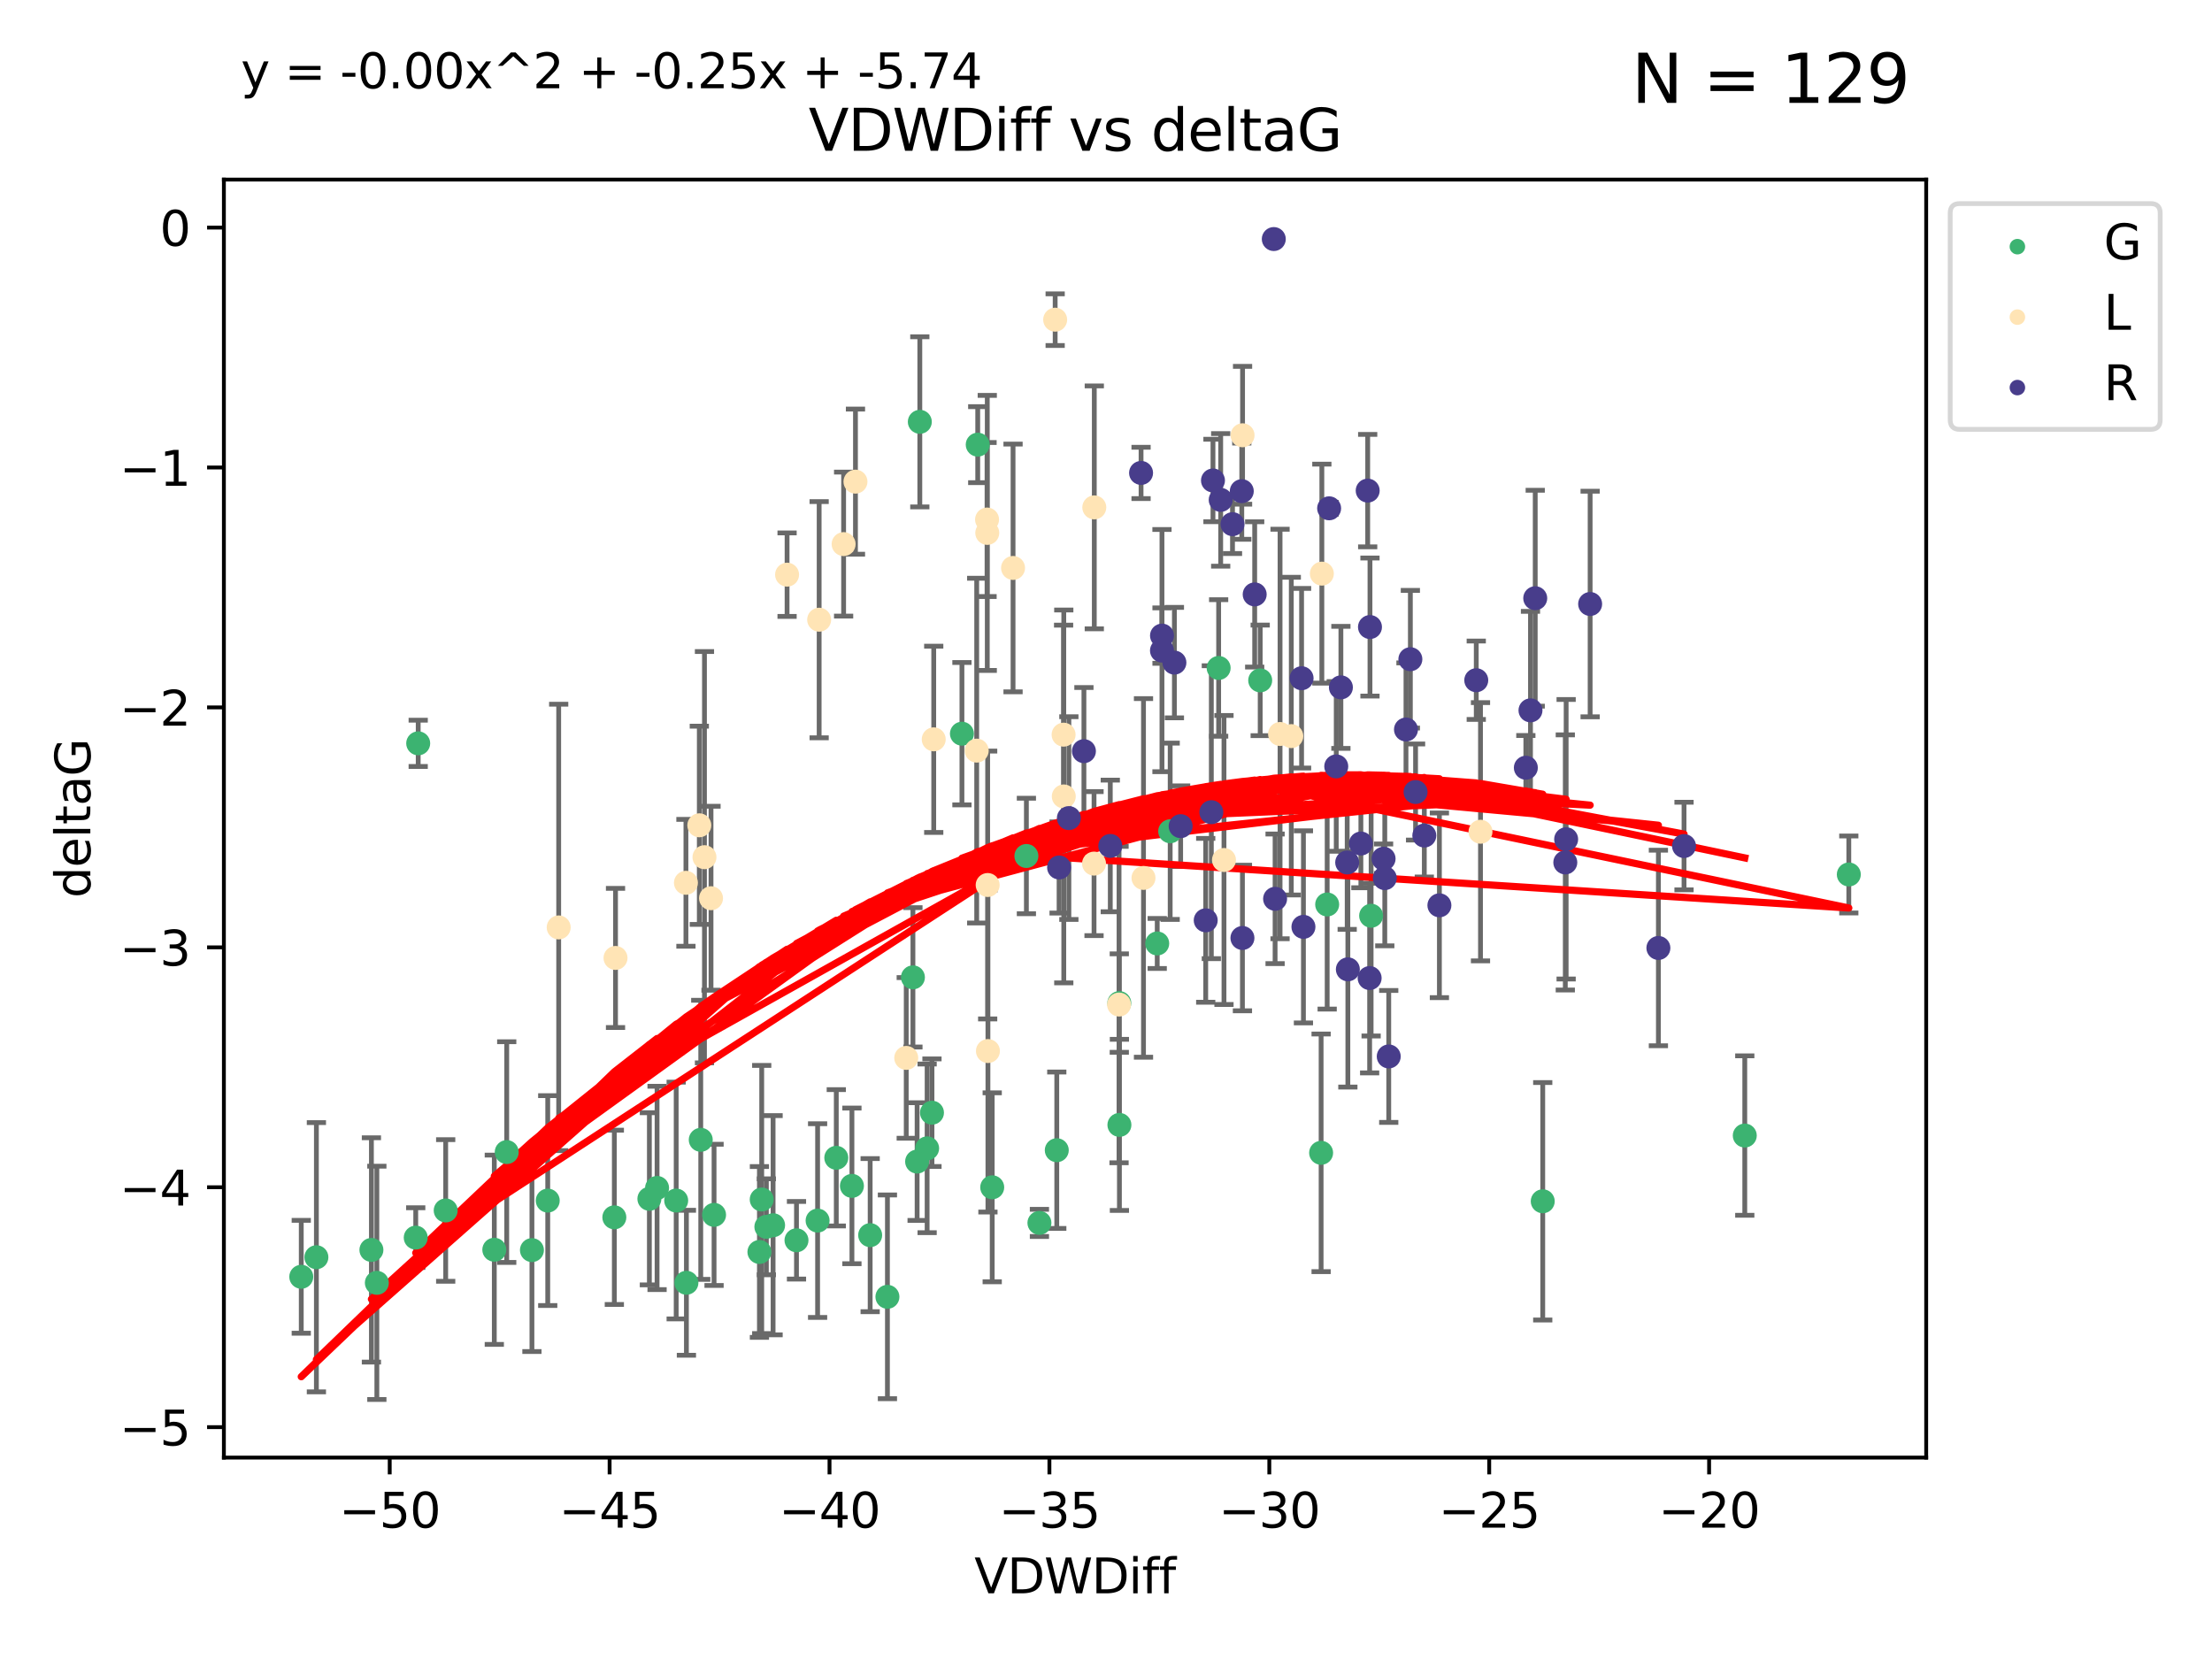 <?xml version="1.0" encoding="utf-8" standalone="no"?>
<!DOCTYPE svg PUBLIC "-//W3C//DTD SVG 1.1//EN"
  "http://www.w3.org/Graphics/SVG/1.1/DTD/svg11.dtd">
<svg xmlns:xlink="http://www.w3.org/1999/xlink" width="460.8pt" height="345.6pt" viewBox="0 0 460.8 345.6" xmlns="http://www.w3.org/2000/svg" version="1.1">
 <defs>
  <style type="text/css">*{stroke-linejoin: round; stroke-linecap: butt}</style>
 </defs>
 <g id="figure_1">
  <g id="patch_1">
   <path d="M 0 345.6 
L 460.8 345.6 
L 460.8 0 
L 0 0 
z
" style="fill: #ffffff"/>
  </g>
  <g id="axes_1">
   <g id="patch_2">
    <path d="M 46.64 303.64 
L 401.26 303.64 
L 401.26 37.411 
L 46.64 37.411 
z
" style="fill: #ffffff"/>
   </g>
   <g id="PathCollection_1">
    <defs>
     <path id="m2332c55570" d="M 0 1.118 
C 0.297 1.118 0.581 1 0.791 0.791 
C 1 0.581 1.118 0.297 1.118 0 
C 1.118 -0.297 1 -0.581 0.791 -0.791 
C 0.581 -1 0.297 -1.118 0 -1.118 
C -0.297 -1.118 -0.581 -1 -0.791 -0.791 
C -1 -0.581 -1.118 -0.297 -1.118 0 
C -1.118 0.297 -1 0.581 -0.791 0.791 
C -0.581 1 -0.297 1.118 0 1.118 
z
" style="stroke: #3cb371"/>
    </defs>
    <g clip-path="url(#p1686da5368)">
     <use xlink:href="#m2332c55570" x="78.505" y="267.238" style="fill: #3cb371; stroke: #3cb371"/>
     <use xlink:href="#m2332c55570" x="136.879" y="247.466" style="fill: #3cb371; stroke: #3cb371"/>
     <use xlink:href="#m2332c55570" x="127.978" y="253.593" style="fill: #3cb371; stroke: #3cb371"/>
     <use xlink:href="#m2332c55570" x="65.911" y="261.905" style="fill: #3cb371; stroke: #3cb371"/>
     <use xlink:href="#m2332c55570" x="159.648" y="255.566" style="fill: #3cb371; stroke: #3cb371"/>
     <use xlink:href="#m2332c55570" x="62.759" y="265.978" style="fill: #3cb371; stroke: #3cb371"/>
     <use xlink:href="#m2332c55570" x="135.278" y="249.735" style="fill: #3cb371; stroke: #3cb371"/>
     <use xlink:href="#m2332c55570" x="102.973" y="260.345" style="fill: #3cb371; stroke: #3cb371"/>
     <use xlink:href="#m2332c55570" x="145.979" y="237.445" style="fill: #3cb371; stroke: #3cb371"/>
     <use xlink:href="#m2332c55570" x="174.214" y="241.189" style="fill: #3cb371; stroke: #3cb371"/>
     <use xlink:href="#m2332c55570" x="158.679" y="249.877" style="fill: #3cb371; stroke: #3cb371"/>
     <use xlink:href="#m2332c55570" x="77.372" y="260.381" style="fill: #3cb371; stroke: #3cb371"/>
     <use xlink:href="#m2332c55570" x="148.752" y="253.078" style="fill: #3cb371; stroke: #3cb371"/>
     <use xlink:href="#m2332c55570" x="161.048" y="255.239" style="fill: #3cb371; stroke: #3cb371"/>
     <use xlink:href="#m2332c55570" x="181.27" y="257.304" style="fill: #3cb371; stroke: #3cb371"/>
     <use xlink:href="#m2332c55570" x="105.561" y="240.001" style="fill: #3cb371; stroke: #3cb371"/>
     <use xlink:href="#m2332c55570" x="110.811" y="260.42" style="fill: #3cb371; stroke: #3cb371"/>
     <use xlink:href="#m2332c55570" x="140.862" y="250.094" style="fill: #3cb371; stroke: #3cb371"/>
     <use xlink:href="#m2332c55570" x="165.923" y="258.373" style="fill: #3cb371; stroke: #3cb371"/>
     <use xlink:href="#m2332c55570" x="92.846" y="252.161" style="fill: #3cb371; stroke: #3cb371"/>
     <use xlink:href="#m2332c55570" x="158.201" y="260.808" style="fill: #3cb371; stroke: #3cb371"/>
     <use xlink:href="#m2332c55570" x="87.119" y="154.851" style="fill: #3cb371; stroke: #3cb371"/>
     <use xlink:href="#m2332c55570" x="191.615" y="87.874" style="fill: #3cb371; stroke: #3cb371"/>
     <use xlink:href="#m2332c55570" x="86.605" y="257.818" style="fill: #3cb371; stroke: #3cb371"/>
     <use xlink:href="#m2332c55570" x="114.103" y="250.105" style="fill: #3cb371; stroke: #3cb371"/>
     <use xlink:href="#m2332c55570" x="142.992" y="267.224" style="fill: #3cb371; stroke: #3cb371"/>
     <use xlink:href="#m2332c55570" x="220.146" y="239.611" style="fill: #3cb371; stroke: #3cb371"/>
     <use xlink:href="#m2332c55570" x="233.169" y="208.959" style="fill: #3cb371; stroke: #3cb371"/>
     <use xlink:href="#m2332c55570" x="216.531" y="254.751" style="fill: #3cb371; stroke: #3cb371"/>
     <use xlink:href="#m2332c55570" x="170.321" y="254.273" style="fill: #3cb371; stroke: #3cb371"/>
     <use xlink:href="#m2332c55570" x="184.868" y="270.152" style="fill: #3cb371; stroke: #3cb371"/>
     <use xlink:href="#m2332c55570" x="233.194" y="234.336" style="fill: #3cb371; stroke: #3cb371"/>
     <use xlink:href="#m2332c55570" x="191.051" y="241.975" style="fill: #3cb371; stroke: #3cb371"/>
     <use xlink:href="#m2332c55570" x="203.679" y="92.629" style="fill: #3cb371; stroke: #3cb371"/>
     <use xlink:href="#m2332c55570" x="206.696" y="247.335" style="fill: #3cb371; stroke: #3cb371"/>
     <use xlink:href="#m2332c55570" x="262.522" y="141.734" style="fill: #3cb371; stroke: #3cb371"/>
     <use xlink:href="#m2332c55570" x="177.472" y="247.042" style="fill: #3cb371; stroke: #3cb371"/>
     <use xlink:href="#m2332c55570" x="194.147" y="231.794" style="fill: #3cb371; stroke: #3cb371"/>
     <use xlink:href="#m2332c55570" x="213.817" y="178.317" style="fill: #3cb371; stroke: #3cb371"/>
     <use xlink:href="#m2332c55570" x="285.63" y="190.766" style="fill: #3cb371; stroke: #3cb371"/>
     <use xlink:href="#m2332c55570" x="200.389" y="152.841" style="fill: #3cb371; stroke: #3cb371"/>
     <use xlink:href="#m2332c55570" x="241.071" y="196.541" style="fill: #3cb371; stroke: #3cb371"/>
     <use xlink:href="#m2332c55570" x="190.179" y="203.599" style="fill: #3cb371; stroke: #3cb371"/>
     <use xlink:href="#m2332c55570" x="193.138" y="239.222" style="fill: #3cb371; stroke: #3cb371"/>
     <use xlink:href="#m2332c55570" x="276.475" y="188.418" style="fill: #3cb371; stroke: #3cb371"/>
     <use xlink:href="#m2332c55570" x="253.866" y="139.147" style="fill: #3cb371; stroke: #3cb371"/>
     <use xlink:href="#m2332c55570" x="275.212" y="240.154" style="fill: #3cb371; stroke: #3cb371"/>
     <use xlink:href="#m2332c55570" x="321.381" y="250.247" style="fill: #3cb371; stroke: #3cb371"/>
     <use xlink:href="#m2332c55570" x="243.77" y="173.169" style="fill: #3cb371; stroke: #3cb371"/>
     <use xlink:href="#m2332c55570" x="385.141" y="182.168" style="fill: #3cb371; stroke: #3cb371"/>
     <use xlink:href="#m2332c55570" x="363.469" y="236.555" style="fill: #3cb371; stroke: #3cb371"/>
    </g>
   </g>
   <g id="PathCollection_2">
    <defs>
     <path id="m9db6213aa9" d="M 0 1.118 
C 0.297 1.118 0.581 1 0.791 0.791 
C 1 0.581 1.118 0.297 1.118 0 
C 1.118 -0.297 1 -0.581 0.791 -0.791 
C 0.581 -1 0.297 -1.118 0 -1.118 
C -0.297 -1.118 -0.581 -1 -0.791 -0.791 
C -1 -0.581 -1.118 -0.297 -1.118 0 
C -1.118 0.297 -1 0.581 -0.791 0.791 
C -0.581 1 -0.297 1.118 0 1.118 
z
" style="stroke: #ffe4b5"/>
    </defs>
    <g clip-path="url(#p1686da5368)">
     <use xlink:href="#m9db6213aa9" x="128.224" y="199.556" style="fill: #ffe4b5; stroke: #ffe4b5"/>
     <use xlink:href="#m9db6213aa9" x="142.893" y="183.904" style="fill: #ffe4b5; stroke: #ffe4b5"/>
     <use xlink:href="#m9db6213aa9" x="163.962" y="119.712" style="fill: #ffe4b5; stroke: #ffe4b5"/>
     <use xlink:href="#m9db6213aa9" x="145.68" y="171.924" style="fill: #ffe4b5; stroke: #ffe4b5"/>
     <use xlink:href="#m9db6213aa9" x="146.754" y="178.567" style="fill: #ffe4b5; stroke: #ffe4b5"/>
     <use xlink:href="#m9db6213aa9" x="221.567" y="153.044" style="fill: #ffe4b5; stroke: #ffe4b5"/>
     <use xlink:href="#m9db6213aa9" x="194.513" y="154.017" style="fill: #ffe4b5; stroke: #ffe4b5"/>
     <use xlink:href="#m9db6213aa9" x="178.21" y="100.336" style="fill: #ffe4b5; stroke: #ffe4b5"/>
     <use xlink:href="#m9db6213aa9" x="238.211" y="182.886" style="fill: #ffe4b5; stroke: #ffe4b5"/>
     <use xlink:href="#m9db6213aa9" x="227.962" y="105.698" style="fill: #ffe4b5; stroke: #ffe4b5"/>
     <use xlink:href="#m9db6213aa9" x="205.667" y="111.015" style="fill: #ffe4b5; stroke: #ffe4b5"/>
     <use xlink:href="#m9db6213aa9" x="170.644" y="129.096" style="fill: #ffe4b5; stroke: #ffe4b5"/>
     <use xlink:href="#m9db6213aa9" x="266.659" y="152.902" style="fill: #ffe4b5; stroke: #ffe4b5"/>
     <use xlink:href="#m9db6213aa9" x="227.907" y="179.905" style="fill: #ffe4b5; stroke: #ffe4b5"/>
     <use xlink:href="#m9db6213aa9" x="211.037" y="118.313" style="fill: #ffe4b5; stroke: #ffe4b5"/>
     <use xlink:href="#m9db6213aa9" x="148.118" y="187.117" style="fill: #ffe4b5; stroke: #ffe4b5"/>
     <use xlink:href="#m9db6213aa9" x="275.365" y="119.499" style="fill: #ffe4b5; stroke: #ffe4b5"/>
     <use xlink:href="#m9db6213aa9" x="205.62" y="108.228" style="fill: #ffe4b5; stroke: #ffe4b5"/>
     <use xlink:href="#m9db6213aa9" x="205.749" y="184.364" style="fill: #ffe4b5; stroke: #ffe4b5"/>
     <use xlink:href="#m9db6213aa9" x="116.385" y="193.199" style="fill: #ffe4b5; stroke: #ffe4b5"/>
     <use xlink:href="#m9db6213aa9" x="233.118" y="209.267" style="fill: #ffe4b5; stroke: #ffe4b5"/>
     <use xlink:href="#m9db6213aa9" x="205.804" y="218.953" style="fill: #ffe4b5; stroke: #ffe4b5"/>
     <use xlink:href="#m9db6213aa9" x="219.81" y="66.595" style="fill: #ffe4b5; stroke: #ffe4b5"/>
     <use xlink:href="#m9db6213aa9" x="188.786" y="220.381" style="fill: #ffe4b5; stroke: #ffe4b5"/>
     <use xlink:href="#m9db6213aa9" x="175.741" y="113.347" style="fill: #ffe4b5; stroke: #ffe4b5"/>
     <use xlink:href="#m9db6213aa9" x="258.849" y="90.675" style="fill: #ffe4b5; stroke: #ffe4b5"/>
     <use xlink:href="#m9db6213aa9" x="254.978" y="179.152" style="fill: #ffe4b5; stroke: #ffe4b5"/>
     <use xlink:href="#m9db6213aa9" x="269.001" y="153.349" style="fill: #ffe4b5; stroke: #ffe4b5"/>
     <use xlink:href="#m9db6213aa9" x="308.414" y="173.265" style="fill: #ffe4b5; stroke: #ffe4b5"/>
     <use xlink:href="#m9db6213aa9" x="221.605" y="165.912" style="fill: #ffe4b5; stroke: #ffe4b5"/>
     <use xlink:href="#m9db6213aa9" x="203.464" y="156.368" style="fill: #ffe4b5; stroke: #ffe4b5"/>
    </g>
   </g>
   <g id="PathCollection_3">
    <defs>
     <path id="m884b7f0bbd" d="M 0 1.118 
C 0.297 1.118 0.581 1 0.791 0.791 
C 1 0.581 1.118 0.297 1.118 0 
C 1.118 -0.297 1 -0.581 0.791 -0.791 
C 0.581 -1 0.297 -1.118 0 -1.118 
C -0.297 -1.118 -0.581 -1 -0.791 -0.791 
C -1 -0.581 -1.118 -0.297 -1.118 0 
C -1.118 0.297 -1 0.581 -0.791 0.791 
C -0.581 1 -0.297 1.118 0 1.118 
z
" style="stroke: #483d8b"/>
    </defs>
    <g clip-path="url(#p1686da5368)">
     <use xlink:href="#m884b7f0bbd" x="231.294" y="176.224" style="fill: #483d8b; stroke: #483d8b"/>
     <use xlink:href="#m884b7f0bbd" x="296.711" y="174.058" style="fill: #483d8b; stroke: #483d8b"/>
     <use xlink:href="#m884b7f0bbd" x="244.65" y="138.033" style="fill: #483d8b; stroke: #483d8b"/>
     <use xlink:href="#m884b7f0bbd" x="307.532" y="141.704" style="fill: #483d8b; stroke: #483d8b"/>
     <use xlink:href="#m884b7f0bbd" x="225.801" y="156.481" style="fill: #483d8b; stroke: #483d8b"/>
     <use xlink:href="#m884b7f0bbd" x="317.861" y="159.931" style="fill: #483d8b; stroke: #483d8b"/>
     <use xlink:href="#m884b7f0bbd" x="222.665" y="170.423" style="fill: #483d8b; stroke: #483d8b"/>
     <use xlink:href="#m884b7f0bbd" x="271.53" y="193.083" style="fill: #483d8b; stroke: #483d8b"/>
     <use xlink:href="#m884b7f0bbd" x="279.334" y="143.193" style="fill: #483d8b; stroke: #483d8b"/>
     <use xlink:href="#m884b7f0bbd" x="265.626" y="187.239" style="fill: #483d8b; stroke: #483d8b"/>
     <use xlink:href="#m884b7f0bbd" x="237.704" y="98.518" style="fill: #483d8b; stroke: #483d8b"/>
     <use xlink:href="#m884b7f0bbd" x="292.891" y="151.97" style="fill: #483d8b; stroke: #483d8b"/>
     <use xlink:href="#m884b7f0bbd" x="245.95" y="172.105" style="fill: #483d8b; stroke: #483d8b"/>
     <use xlink:href="#m884b7f0bbd" x="252.343" y="169.196" style="fill: #483d8b; stroke: #483d8b"/>
     <use xlink:href="#m884b7f0bbd" x="331.254" y="125.823" style="fill: #483d8b; stroke: #483d8b"/>
     <use xlink:href="#m884b7f0bbd" x="271.144" y="141.288" style="fill: #483d8b; stroke: #483d8b"/>
     <use xlink:href="#m884b7f0bbd" x="242.06" y="135.531" style="fill: #483d8b; stroke: #483d8b"/>
     <use xlink:href="#m884b7f0bbd" x="242.069" y="132.407" style="fill: #483d8b; stroke: #483d8b"/>
     <use xlink:href="#m884b7f0bbd" x="285.391" y="130.624" style="fill: #483d8b; stroke: #483d8b"/>
     <use xlink:href="#m884b7f0bbd" x="299.854" y="188.594" style="fill: #483d8b; stroke: #483d8b"/>
     <use xlink:href="#m884b7f0bbd" x="289.3" y="220.076" style="fill: #483d8b; stroke: #483d8b"/>
     <use xlink:href="#m884b7f0bbd" x="345.474" y="197.479" style="fill: #483d8b; stroke: #483d8b"/>
     <use xlink:href="#m884b7f0bbd" x="258.685" y="102.32" style="fill: #483d8b; stroke: #483d8b"/>
     <use xlink:href="#m884b7f0bbd" x="318.828" y="147.982" style="fill: #483d8b; stroke: #483d8b"/>
     <use xlink:href="#m884b7f0bbd" x="288.226" y="178.89" style="fill: #483d8b; stroke: #483d8b"/>
     <use xlink:href="#m884b7f0bbd" x="265.354" y="49.798" style="fill: #483d8b; stroke: #483d8b"/>
     <use xlink:href="#m884b7f0bbd" x="220.629" y="180.711" style="fill: #483d8b; stroke: #483d8b"/>
     <use xlink:href="#m884b7f0bbd" x="261.374" y="123.826" style="fill: #483d8b; stroke: #483d8b"/>
     <use xlink:href="#m884b7f0bbd" x="251.173" y="191.72" style="fill: #483d8b; stroke: #483d8b"/>
     <use xlink:href="#m884b7f0bbd" x="294.889" y="164.991" style="fill: #483d8b; stroke: #483d8b"/>
     <use xlink:href="#m884b7f0bbd" x="256.753" y="109.192" style="fill: #483d8b; stroke: #483d8b"/>
     <use xlink:href="#m884b7f0bbd" x="276.882" y="105.89" style="fill: #483d8b; stroke: #483d8b"/>
     <use xlink:href="#m884b7f0bbd" x="326.081" y="179.662" style="fill: #483d8b; stroke: #483d8b"/>
     <use xlink:href="#m884b7f0bbd" x="252.685" y="100.09" style="fill: #483d8b; stroke: #483d8b"/>
     <use xlink:href="#m884b7f0bbd" x="254.292" y="104.134" style="fill: #483d8b; stroke: #483d8b"/>
     <use xlink:href="#m884b7f0bbd" x="278.365" y="159.654" style="fill: #483d8b; stroke: #483d8b"/>
     <use xlink:href="#m884b7f0bbd" x="283.496" y="175.724" style="fill: #483d8b; stroke: #483d8b"/>
     <use xlink:href="#m884b7f0bbd" x="350.814" y="176.245" style="fill: #483d8b; stroke: #483d8b"/>
     <use xlink:href="#m884b7f0bbd" x="285.321" y="203.749" style="fill: #483d8b; stroke: #483d8b"/>
     <use xlink:href="#m884b7f0bbd" x="326.257" y="174.829" style="fill: #483d8b; stroke: #483d8b"/>
     <use xlink:href="#m884b7f0bbd" x="284.915" y="102.204" style="fill: #483d8b; stroke: #483d8b"/>
     <use xlink:href="#m884b7f0bbd" x="288.477" y="182.931" style="fill: #483d8b; stroke: #483d8b"/>
     <use xlink:href="#m884b7f0bbd" x="319.817" y="124.62" style="fill: #483d8b; stroke: #483d8b"/>
     <use xlink:href="#m884b7f0bbd" x="258.822" y="195.399" style="fill: #483d8b; stroke: #483d8b"/>
     <use xlink:href="#m884b7f0bbd" x="280.644" y="179.667" style="fill: #483d8b; stroke: #483d8b"/>
     <use xlink:href="#m884b7f0bbd" x="293.805" y="137.325" style="fill: #483d8b; stroke: #483d8b"/>
     <use xlink:href="#m884b7f0bbd" x="280.784" y="201.933" style="fill: #483d8b; stroke: #483d8b"/>
    </g>
   </g>
   <g id="matplotlib.axis_1">
    <g id="xtick_1">
     <g id="line2d_1">
      <defs>
       <path id="me25e623422" d="M 0 0 
L 0 3.5 
" style="stroke: #000000; stroke-width: 0.8"/>
      </defs>
      <g>
       <use xlink:href="#me25e623422" x="81.184" y="303.64" style="stroke: #000000; stroke-width: 0.8"/>
      </g>
     </g>
     <g id="text_1">
      <!-- −50 -->
      <g transform="translate(70.632 318.238)scale(0.1 -0.1)">
       <defs>
        <path id="DejaVuSans-2212" d="M 678 2272 
L 4684 2272 
L 4684 1741 
L 678 1741 
L 678 2272 
z
" transform="scale(0.016)"/>
        <path id="DejaVuSans-35" d="M 691 4666 
L 3169 4666 
L 3169 4134 
L 1269 4134 
L 1269 2991 
Q 1406 3038 1543 3061 
Q 1681 3084 1819 3084 
Q 2600 3084 3056 2656 
Q 3513 2228 3513 1497 
Q 3513 744 3044 326 
Q 2575 -91 1722 -91 
Q 1428 -91 1123 -41 
Q 819 9 494 109 
L 494 744 
Q 775 591 1075 516 
Q 1375 441 1709 441 
Q 2250 441 2565 725 
Q 2881 1009 2881 1497 
Q 2881 1984 2565 2268 
Q 2250 2553 1709 2553 
Q 1456 2553 1204 2497 
Q 953 2441 691 2322 
L 691 4666 
z
" transform="scale(0.016)"/>
        <path id="DejaVuSans-30" d="M 2034 4250 
Q 1547 4250 1301 3770 
Q 1056 3291 1056 2328 
Q 1056 1369 1301 889 
Q 1547 409 2034 409 
Q 2525 409 2770 889 
Q 3016 1369 3016 2328 
Q 3016 3291 2770 3770 
Q 2525 4250 2034 4250 
z
M 2034 4750 
Q 2819 4750 3233 4129 
Q 3647 3509 3647 2328 
Q 3647 1150 3233 529 
Q 2819 -91 2034 -91 
Q 1250 -91 836 529 
Q 422 1150 422 2328 
Q 422 3509 836 4129 
Q 1250 4750 2034 4750 
z
" transform="scale(0.016)"/>
       </defs>
       <use xlink:href="#DejaVuSans-2212"/>
       <use xlink:href="#DejaVuSans-35" x="83.789"/>
       <use xlink:href="#DejaVuSans-30" x="147.412"/>
      </g>
     </g>
    </g>
    <g id="xtick_2">
     <g id="line2d_2">
      <g>
       <use xlink:href="#me25e623422" x="126.993" y="303.64" style="stroke: #000000; stroke-width: 0.8"/>
      </g>
     </g>
     <g id="text_2">
      <!-- −45 -->
      <g transform="translate(116.441 318.238)scale(0.1 -0.1)">
       <defs>
        <path id="DejaVuSans-34" d="M 2419 4116 
L 825 1625 
L 2419 1625 
L 2419 4116 
z
M 2253 4666 
L 3047 4666 
L 3047 1625 
L 3713 1625 
L 3713 1100 
L 3047 1100 
L 3047 0 
L 2419 0 
L 2419 1100 
L 313 1100 
L 313 1709 
L 2253 4666 
z
" transform="scale(0.016)"/>
       </defs>
       <use xlink:href="#DejaVuSans-2212"/>
       <use xlink:href="#DejaVuSans-34" x="83.789"/>
       <use xlink:href="#DejaVuSans-35" x="147.412"/>
      </g>
     </g>
    </g>
    <g id="xtick_3">
     <g id="line2d_3">
      <g>
       <use xlink:href="#me25e623422" x="172.802" y="303.64" style="stroke: #000000; stroke-width: 0.8"/>
      </g>
     </g>
     <g id="text_3">
      <!-- −40 -->
      <g transform="translate(162.25 318.238)scale(0.1 -0.1)">
       <use xlink:href="#DejaVuSans-2212"/>
       <use xlink:href="#DejaVuSans-34" x="83.789"/>
       <use xlink:href="#DejaVuSans-30" x="147.412"/>
      </g>
     </g>
    </g>
    <g id="xtick_4">
     <g id="line2d_4">
      <g>
       <use xlink:href="#me25e623422" x="218.611" y="303.64" style="stroke: #000000; stroke-width: 0.8"/>
      </g>
     </g>
     <g id="text_4">
      <!-- −35 -->
      <g transform="translate(208.059 318.238)scale(0.1 -0.1)">
       <defs>
        <path id="DejaVuSans-33" d="M 2597 2516 
Q 3050 2419 3304 2112 
Q 3559 1806 3559 1356 
Q 3559 666 3084 287 
Q 2609 -91 1734 -91 
Q 1441 -91 1130 -33 
Q 819 25 488 141 
L 488 750 
Q 750 597 1062 519 
Q 1375 441 1716 441 
Q 2309 441 2620 675 
Q 2931 909 2931 1356 
Q 2931 1769 2642 2001 
Q 2353 2234 1838 2234 
L 1294 2234 
L 1294 2753 
L 1863 2753 
Q 2328 2753 2575 2939 
Q 2822 3125 2822 3475 
Q 2822 3834 2567 4026 
Q 2313 4219 1838 4219 
Q 1578 4219 1281 4162 
Q 984 4106 628 3988 
L 628 4550 
Q 988 4650 1302 4700 
Q 1616 4750 1894 4750 
Q 2613 4750 3031 4423 
Q 3450 4097 3450 3541 
Q 3450 3153 3228 2886 
Q 3006 2619 2597 2516 
z
" transform="scale(0.016)"/>
       </defs>
       <use xlink:href="#DejaVuSans-2212"/>
       <use xlink:href="#DejaVuSans-33" x="83.789"/>
       <use xlink:href="#DejaVuSans-35" x="147.412"/>
      </g>
     </g>
    </g>
    <g id="xtick_5">
     <g id="line2d_5">
      <g>
       <use xlink:href="#me25e623422" x="264.42" y="303.64" style="stroke: #000000; stroke-width: 0.8"/>
      </g>
     </g>
     <g id="text_5">
      <!-- −30 -->
      <g transform="translate(253.868 318.238)scale(0.1 -0.1)">
       <use xlink:href="#DejaVuSans-2212"/>
       <use xlink:href="#DejaVuSans-33" x="83.789"/>
       <use xlink:href="#DejaVuSans-30" x="147.412"/>
      </g>
     </g>
    </g>
    <g id="xtick_6">
     <g id="line2d_6">
      <g>
       <use xlink:href="#me25e623422" x="310.229" y="303.64" style="stroke: #000000; stroke-width: 0.8"/>
      </g>
     </g>
     <g id="text_6">
      <!-- −25 -->
      <g transform="translate(299.676 318.238)scale(0.1 -0.1)">
       <defs>
        <path id="DejaVuSans-32" d="M 1228 531 
L 3431 531 
L 3431 0 
L 469 0 
L 469 531 
Q 828 903 1448 1529 
Q 2069 2156 2228 2338 
Q 2531 2678 2651 2914 
Q 2772 3150 2772 3378 
Q 2772 3750 2511 3984 
Q 2250 4219 1831 4219 
Q 1534 4219 1204 4116 
Q 875 4013 500 3803 
L 500 4441 
Q 881 4594 1212 4672 
Q 1544 4750 1819 4750 
Q 2544 4750 2975 4387 
Q 3406 4025 3406 3419 
Q 3406 3131 3298 2873 
Q 3191 2616 2906 2266 
Q 2828 2175 2409 1742 
Q 1991 1309 1228 531 
z
" transform="scale(0.016)"/>
       </defs>
       <use xlink:href="#DejaVuSans-2212"/>
       <use xlink:href="#DejaVuSans-32" x="83.789"/>
       <use xlink:href="#DejaVuSans-35" x="147.412"/>
      </g>
     </g>
    </g>
    <g id="xtick_7">
     <g id="line2d_7">
      <g>
       <use xlink:href="#me25e623422" x="356.038" y="303.64" style="stroke: #000000; stroke-width: 0.8"/>
      </g>
     </g>
     <g id="text_7">
      <!-- −20 -->
      <g transform="translate(345.485 318.238)scale(0.1 -0.1)">
       <use xlink:href="#DejaVuSans-2212"/>
       <use xlink:href="#DejaVuSans-32" x="83.789"/>
       <use xlink:href="#DejaVuSans-30" x="147.412"/>
      </g>
     </g>
    </g>
    <g id="text_8">
     <!-- VDWDiff -->
     <g transform="translate(202.977 331.917)scale(0.1 -0.1)">
      <defs>
       <path id="DejaVuSans-56" d="M 1831 0 
L 50 4666 
L 709 4666 
L 2188 738 
L 3669 4666 
L 4325 4666 
L 2547 0 
L 1831 0 
z
" transform="scale(0.016)"/>
       <path id="DejaVuSans-44" d="M 1259 4147 
L 1259 519 
L 2022 519 
Q 2988 519 3436 956 
Q 3884 1394 3884 2338 
Q 3884 3275 3436 3711 
Q 2988 4147 2022 4147 
L 1259 4147 
z
M 628 4666 
L 1925 4666 
Q 3281 4666 3915 4102 
Q 4550 3538 4550 2338 
Q 4550 1131 3912 565 
Q 3275 0 1925 0 
L 628 0 
L 628 4666 
z
" transform="scale(0.016)"/>
       <path id="DejaVuSans-57" d="M 213 4666 
L 850 4666 
L 1831 722 
L 2809 4666 
L 3519 4666 
L 4500 722 
L 5478 4666 
L 6119 4666 
L 4947 0 
L 4153 0 
L 3169 4050 
L 2175 0 
L 1381 0 
L 213 4666 
z
" transform="scale(0.016)"/>
       <path id="DejaVuSans-69" d="M 603 3500 
L 1178 3500 
L 1178 0 
L 603 0 
L 603 3500 
z
M 603 4863 
L 1178 4863 
L 1178 4134 
L 603 4134 
L 603 4863 
z
" transform="scale(0.016)"/>
       <path id="DejaVuSans-66" d="M 2375 4863 
L 2375 4384 
L 1825 4384 
Q 1516 4384 1395 4259 
Q 1275 4134 1275 3809 
L 1275 3500 
L 2222 3500 
L 2222 3053 
L 1275 3053 
L 1275 0 
L 697 0 
L 697 3053 
L 147 3053 
L 147 3500 
L 697 3500 
L 697 3744 
Q 697 4328 969 4595 
Q 1241 4863 1831 4863 
L 2375 4863 
z
" transform="scale(0.016)"/>
      </defs>
      <use xlink:href="#DejaVuSans-56"/>
      <use xlink:href="#DejaVuSans-44" x="68.408"/>
      <use xlink:href="#DejaVuSans-57" x="145.41"/>
      <use xlink:href="#DejaVuSans-44" x="244.287"/>
      <use xlink:href="#DejaVuSans-69" x="321.289"/>
      <use xlink:href="#DejaVuSans-66" x="349.072"/>
      <use xlink:href="#DejaVuSans-66" x="384.277"/>
     </g>
    </g>
   </g>
   <g id="matplotlib.axis_2">
    <g id="ytick_1">
     <g id="line2d_8">
      <defs>
       <path id="m38cdbda97d" d="M 0 0 
L -3.5 0 
" style="stroke: #000000; stroke-width: 0.8"/>
      </defs>
      <g>
       <use xlink:href="#m38cdbda97d" x="46.64" y="297.306" style="stroke: #000000; stroke-width: 0.8"/>
      </g>
     </g>
     <g id="text_9">
      <!-- −5 -->
      <g transform="translate(24.898 301.106)scale(0.1 -0.1)">
       <use xlink:href="#DejaVuSans-2212"/>
       <use xlink:href="#DejaVuSans-35" x="83.789"/>
      </g>
     </g>
    </g>
    <g id="ytick_2">
     <g id="line2d_9">
      <g>
       <use xlink:href="#m38cdbda97d" x="46.64" y="247.327" style="stroke: #000000; stroke-width: 0.8"/>
      </g>
     </g>
     <g id="text_10">
      <!-- −4 -->
      <g transform="translate(24.898 251.126)scale(0.1 -0.1)">
       <use xlink:href="#DejaVuSans-2212"/>
       <use xlink:href="#DejaVuSans-34" x="83.789"/>
      </g>
     </g>
    </g>
    <g id="ytick_3">
     <g id="line2d_10">
      <g>
       <use xlink:href="#m38cdbda97d" x="46.64" y="197.347" style="stroke: #000000; stroke-width: 0.8"/>
      </g>
     </g>
     <g id="text_11">
      <!-- −3 -->
      <g transform="translate(24.898 201.147)scale(0.1 -0.1)">
       <use xlink:href="#DejaVuSans-2212"/>
       <use xlink:href="#DejaVuSans-33" x="83.789"/>
      </g>
     </g>
    </g>
    <g id="ytick_4">
     <g id="line2d_11">
      <g>
       <use xlink:href="#m38cdbda97d" x="46.64" y="147.368" style="stroke: #000000; stroke-width: 0.8"/>
      </g>
     </g>
     <g id="text_12">
      <!-- −2 -->
      <g transform="translate(24.898 151.167)scale(0.1 -0.1)">
       <use xlink:href="#DejaVuSans-2212"/>
       <use xlink:href="#DejaVuSans-32" x="83.789"/>
      </g>
     </g>
    </g>
    <g id="ytick_5">
     <g id="line2d_12">
      <g>
       <use xlink:href="#m38cdbda97d" x="46.64" y="97.389" style="stroke: #000000; stroke-width: 0.8"/>
      </g>
     </g>
     <g id="text_13">
      <!-- −1 -->
      <g transform="translate(24.898 101.188)scale(0.1 -0.1)">
       <defs>
        <path id="DejaVuSans-31" d="M 794 531 
L 1825 531 
L 1825 4091 
L 703 3866 
L 703 4441 
L 1819 4666 
L 2450 4666 
L 2450 531 
L 3481 531 
L 3481 0 
L 794 0 
L 794 531 
z
" transform="scale(0.016)"/>
       </defs>
       <use xlink:href="#DejaVuSans-2212"/>
       <use xlink:href="#DejaVuSans-31" x="83.789"/>
      </g>
     </g>
    </g>
    <g id="ytick_6">
     <g id="line2d_13">
      <g>
       <use xlink:href="#m38cdbda97d" x="46.64" y="47.409" style="stroke: #000000; stroke-width: 0.8"/>
      </g>
     </g>
     <g id="text_14">
      <!-- 0 -->
      <g transform="translate(33.278 51.208)scale(0.1 -0.1)">
       <use xlink:href="#DejaVuSans-30"/>
      </g>
     </g>
    </g>
    <g id="text_15">
     <!-- deltaG -->
     <g transform="translate(18.818 187.064)rotate(-90)scale(0.1 -0.1)">
      <defs>
       <path id="DejaVuSans-64" d="M 2906 2969 
L 2906 4863 
L 3481 4863 
L 3481 0 
L 2906 0 
L 2906 525 
Q 2725 213 2448 61 
Q 2172 -91 1784 -91 
Q 1150 -91 751 415 
Q 353 922 353 1747 
Q 353 2572 751 3078 
Q 1150 3584 1784 3584 
Q 2172 3584 2448 3432 
Q 2725 3281 2906 2969 
z
M 947 1747 
Q 947 1113 1208 752 
Q 1469 391 1925 391 
Q 2381 391 2643 752 
Q 2906 1113 2906 1747 
Q 2906 2381 2643 2742 
Q 2381 3103 1925 3103 
Q 1469 3103 1208 2742 
Q 947 2381 947 1747 
z
" transform="scale(0.016)"/>
       <path id="DejaVuSans-65" d="M 3597 1894 
L 3597 1613 
L 953 1613 
Q 991 1019 1311 708 
Q 1631 397 2203 397 
Q 2534 397 2845 478 
Q 3156 559 3463 722 
L 3463 178 
Q 3153 47 2828 -22 
Q 2503 -91 2169 -91 
Q 1331 -91 842 396 
Q 353 884 353 1716 
Q 353 2575 817 3079 
Q 1281 3584 2069 3584 
Q 2775 3584 3186 3129 
Q 3597 2675 3597 1894 
z
M 3022 2063 
Q 3016 2534 2758 2815 
Q 2500 3097 2075 3097 
Q 1594 3097 1305 2825 
Q 1016 2553 972 2059 
L 3022 2063 
z
" transform="scale(0.016)"/>
       <path id="DejaVuSans-6c" d="M 603 4863 
L 1178 4863 
L 1178 0 
L 603 0 
L 603 4863 
z
" transform="scale(0.016)"/>
       <path id="DejaVuSans-74" d="M 1172 4494 
L 1172 3500 
L 2356 3500 
L 2356 3053 
L 1172 3053 
L 1172 1153 
Q 1172 725 1289 603 
Q 1406 481 1766 481 
L 2356 481 
L 2356 0 
L 1766 0 
Q 1100 0 847 248 
Q 594 497 594 1153 
L 594 3053 
L 172 3053 
L 172 3500 
L 594 3500 
L 594 4494 
L 1172 4494 
z
" transform="scale(0.016)"/>
       <path id="DejaVuSans-61" d="M 2194 1759 
Q 1497 1759 1228 1600 
Q 959 1441 959 1056 
Q 959 750 1161 570 
Q 1363 391 1709 391 
Q 2188 391 2477 730 
Q 2766 1069 2766 1631 
L 2766 1759 
L 2194 1759 
z
M 3341 1997 
L 3341 0 
L 2766 0 
L 2766 531 
Q 2569 213 2275 61 
Q 1981 -91 1556 -91 
Q 1019 -91 701 211 
Q 384 513 384 1019 
Q 384 1609 779 1909 
Q 1175 2209 1959 2209 
L 2766 2209 
L 2766 2266 
Q 2766 2663 2505 2880 
Q 2244 3097 1772 3097 
Q 1472 3097 1187 3025 
Q 903 2953 641 2809 
L 641 3341 
Q 956 3463 1253 3523 
Q 1550 3584 1831 3584 
Q 2591 3584 2966 3190 
Q 3341 2797 3341 1997 
z
" transform="scale(0.016)"/>
       <path id="DejaVuSans-47" d="M 3809 666 
L 3809 1919 
L 2778 1919 
L 2778 2438 
L 4434 2438 
L 4434 434 
Q 4069 175 3628 42 
Q 3188 -91 2688 -91 
Q 1594 -91 976 548 
Q 359 1188 359 2328 
Q 359 3472 976 4111 
Q 1594 4750 2688 4750 
Q 3144 4750 3555 4637 
Q 3966 4525 4313 4306 
L 4313 3634 
Q 3963 3931 3569 4081 
Q 3175 4231 2741 4231 
Q 1884 4231 1454 3753 
Q 1025 3275 1025 2328 
Q 1025 1384 1454 906 
Q 1884 428 2741 428 
Q 3075 428 3337 486 
Q 3600 544 3809 666 
z
" transform="scale(0.016)"/>
      </defs>
      <use xlink:href="#DejaVuSans-64"/>
      <use xlink:href="#DejaVuSans-65" x="63.477"/>
      <use xlink:href="#DejaVuSans-6c" x="125"/>
      <use xlink:href="#DejaVuSans-74" x="152.783"/>
      <use xlink:href="#DejaVuSans-61" x="191.992"/>
      <use xlink:href="#DejaVuSans-47" x="253.271"/>
     </g>
    </g>
   </g>
   <g id="LineCollection_1">
    <path d="M 78.505 291.539 
L 78.505 242.937 
" clip-path="url(#p1686da5368)" style="fill: none; stroke: #696969"/>
    <path d="M 136.879 268.644 
L 136.879 226.288 
" clip-path="url(#p1686da5368)" style="fill: none; stroke: #696969"/>
    <path d="M 127.978 271.746 
L 127.978 235.44 
" clip-path="url(#p1686da5368)" style="fill: none; stroke: #696969"/>
    <path d="M 65.911 289.949 
L 65.911 233.861 
" clip-path="url(#p1686da5368)" style="fill: none; stroke: #696969"/>
    <path d="M 159.648 265.565 
L 159.648 245.566 
" clip-path="url(#p1686da5368)" style="fill: none; stroke: #696969"/>
    <path d="M 62.759 277.734 
L 62.759 254.222 
" clip-path="url(#p1686da5368)" style="fill: none; stroke: #696969"/>
    <path d="M 135.278 267.667 
L 135.278 231.802 
" clip-path="url(#p1686da5368)" style="fill: none; stroke: #696969"/>
    <path d="M 102.973 280.063 
L 102.973 240.627 
" clip-path="url(#p1686da5368)" style="fill: none; stroke: #696969"/>
    <path d="M 145.979 266.516 
L 145.979 208.375 
" clip-path="url(#p1686da5368)" style="fill: none; stroke: #696969"/>
    <path d="M 174.214 255.385 
L 174.214 226.994 
" clip-path="url(#p1686da5368)" style="fill: none; stroke: #696969"/>
    <path d="M 158.679 277.808 
L 158.679 221.945 
" clip-path="url(#p1686da5368)" style="fill: none; stroke: #696969"/>
    <path d="M 77.372 283.745 
L 77.372 237.018 
" clip-path="url(#p1686da5368)" style="fill: none; stroke: #696969"/>
    <path d="M 148.752 267.785 
L 148.752 238.371 
" clip-path="url(#p1686da5368)" style="fill: none; stroke: #696969"/>
    <path d="M 161.048 278.075 
L 161.048 232.402 
" clip-path="url(#p1686da5368)" style="fill: none; stroke: #696969"/>
    <path d="M 181.27 273.25 
L 181.27 241.358 
" clip-path="url(#p1686da5368)" style="fill: none; stroke: #696969"/>
    <path d="M 105.561 262.988 
L 105.561 217.014 
" clip-path="url(#p1686da5368)" style="fill: none; stroke: #696969"/>
    <path d="M 110.811 281.55 
L 110.811 239.289 
" clip-path="url(#p1686da5368)" style="fill: none; stroke: #696969"/>
    <path d="M 140.862 274.757 
L 140.862 225.431 
" clip-path="url(#p1686da5368)" style="fill: none; stroke: #696969"/>
    <path d="M 165.923 266.455 
L 165.923 250.291 
" clip-path="url(#p1686da5368)" style="fill: none; stroke: #696969"/>
    <path d="M 92.846 266.912 
L 92.846 237.41 
" clip-path="url(#p1686da5368)" style="fill: none; stroke: #696969"/>
    <path d="M 158.201 278.598 
L 158.201 243.017 
" clip-path="url(#p1686da5368)" style="fill: none; stroke: #696969"/>
    <path d="M 87.119 159.671 
L 87.119 150.032 
" clip-path="url(#p1686da5368)" style="fill: none; stroke: #696969"/>
    <path d="M 191.615 105.593 
L 191.615 70.156 
" clip-path="url(#p1686da5368)" style="fill: none; stroke: #696969"/>
    <path d="M 86.605 264.041 
L 86.605 251.595 
" clip-path="url(#p1686da5368)" style="fill: none; stroke: #696969"/>
    <path d="M 114.103 271.967 
L 114.103 228.243 
" clip-path="url(#p1686da5368)" style="fill: none; stroke: #696969"/>
    <path d="M 142.992 282.322 
L 142.992 252.125 
" clip-path="url(#p1686da5368)" style="fill: none; stroke: #696969"/>
    <path d="M 220.146 255.901 
L 220.146 223.32 
" clip-path="url(#p1686da5368)" style="fill: none; stroke: #696969"/>
    <path d="M 233.169 219.211 
L 233.169 198.707 
" clip-path="url(#p1686da5368)" style="fill: none; stroke: #696969"/>
    <path d="M 216.531 257.581 
L 216.531 251.92 
" clip-path="url(#p1686da5368)" style="fill: none; stroke: #696969"/>
    <path d="M 170.321 274.45 
L 170.321 234.096 
" clip-path="url(#p1686da5368)" style="fill: none; stroke: #696969"/>
    <path d="M 184.868 291.373 
L 184.868 248.931 
" clip-path="url(#p1686da5368)" style="fill: none; stroke: #696969"/>
    <path d="M 233.194 252.16 
L 233.194 216.512 
" clip-path="url(#p1686da5368)" style="fill: none; stroke: #696969"/>
    <path d="M 191.051 254.232 
L 191.051 229.719 
" clip-path="url(#p1686da5368)" style="fill: none; stroke: #696969"/>
    <path d="M 203.679 100.547 
L 203.679 84.712 
" clip-path="url(#p1686da5368)" style="fill: none; stroke: #696969"/>
    <path d="M 206.696 267.019 
L 206.696 227.65 
" clip-path="url(#p1686da5368)" style="fill: none; stroke: #696969"/>
    <path d="M 262.522 153.252 
L 262.522 130.217 
" clip-path="url(#p1686da5368)" style="fill: none; stroke: #696969"/>
    <path d="M 177.472 263.255 
L 177.472 230.829 
" clip-path="url(#p1686da5368)" style="fill: none; stroke: #696969"/>
    <path d="M 194.147 243.003 
L 194.147 220.585 
" clip-path="url(#p1686da5368)" style="fill: none; stroke: #696969"/>
    <path d="M 213.817 190.347 
L 213.817 166.287 
" clip-path="url(#p1686da5368)" style="fill: none; stroke: #696969"/>
    <path d="M 285.63 215.814 
L 285.63 165.719 
" clip-path="url(#p1686da5368)" style="fill: none; stroke: #696969"/>
    <path d="M 200.389 167.67 
L 200.389 138.011 
" clip-path="url(#p1686da5368)" style="fill: none; stroke: #696969"/>
    <path d="M 241.071 201.754 
L 241.071 191.328 
" clip-path="url(#p1686da5368)" style="fill: none; stroke: #696969"/>
    <path d="M 190.179 218.113 
L 190.179 189.084 
" clip-path="url(#p1686da5368)" style="fill: none; stroke: #696969"/>
    <path d="M 193.138 256.79 
L 193.138 221.654 
" clip-path="url(#p1686da5368)" style="fill: none; stroke: #696969"/>
    <path d="M 276.475 210.211 
L 276.475 166.626 
" clip-path="url(#p1686da5368)" style="fill: none; stroke: #696969"/>
    <path d="M 253.866 153.366 
L 253.866 124.928 
" clip-path="url(#p1686da5368)" style="fill: none; stroke: #696969"/>
    <path d="M 275.212 264.905 
L 275.212 215.403 
" clip-path="url(#p1686da5368)" style="fill: none; stroke: #696969"/>
    <path d="M 321.381 274.981 
L 321.381 225.513 
" clip-path="url(#p1686da5368)" style="fill: none; stroke: #696969"/>
    <path d="M 243.77 191.534 
L 243.77 154.804 
" clip-path="url(#p1686da5368)" style="fill: none; stroke: #696969"/>
    <path d="M 385.141 190.185 
L 385.141 174.151 
" clip-path="url(#p1686da5368)" style="fill: none; stroke: #696969"/>
    <path d="M 363.469 253.164 
L 363.469 219.946 
" clip-path="url(#p1686da5368)" style="fill: none; stroke: #696969"/>
   </g>
   <g id="line2d_14">
    <defs>
     <path id="m47ed26904a" d="M 2 0 
L -2 -0 
" style="stroke: #696969"/>
    </defs>
    <g clip-path="url(#p1686da5368)">
     <use xlink:href="#m47ed26904a" x="78.505" y="291.539" style="fill: #696969; stroke: #696969"/>
     <use xlink:href="#m47ed26904a" x="136.879" y="268.644" style="fill: #696969; stroke: #696969"/>
     <use xlink:href="#m47ed26904a" x="127.978" y="271.746" style="fill: #696969; stroke: #696969"/>
     <use xlink:href="#m47ed26904a" x="65.911" y="289.949" style="fill: #696969; stroke: #696969"/>
     <use xlink:href="#m47ed26904a" x="159.648" y="265.565" style="fill: #696969; stroke: #696969"/>
     <use xlink:href="#m47ed26904a" x="62.759" y="277.734" style="fill: #696969; stroke: #696969"/>
     <use xlink:href="#m47ed26904a" x="135.278" y="267.667" style="fill: #696969; stroke: #696969"/>
     <use xlink:href="#m47ed26904a" x="102.973" y="280.063" style="fill: #696969; stroke: #696969"/>
     <use xlink:href="#m47ed26904a" x="145.979" y="266.516" style="fill: #696969; stroke: #696969"/>
     <use xlink:href="#m47ed26904a" x="174.214" y="255.385" style="fill: #696969; stroke: #696969"/>
     <use xlink:href="#m47ed26904a" x="158.679" y="277.808" style="fill: #696969; stroke: #696969"/>
     <use xlink:href="#m47ed26904a" x="77.372" y="283.745" style="fill: #696969; stroke: #696969"/>
     <use xlink:href="#m47ed26904a" x="148.752" y="267.785" style="fill: #696969; stroke: #696969"/>
     <use xlink:href="#m47ed26904a" x="161.048" y="278.075" style="fill: #696969; stroke: #696969"/>
     <use xlink:href="#m47ed26904a" x="181.27" y="273.25" style="fill: #696969; stroke: #696969"/>
     <use xlink:href="#m47ed26904a" x="105.561" y="262.988" style="fill: #696969; stroke: #696969"/>
     <use xlink:href="#m47ed26904a" x="110.811" y="281.55" style="fill: #696969; stroke: #696969"/>
     <use xlink:href="#m47ed26904a" x="140.862" y="274.757" style="fill: #696969; stroke: #696969"/>
     <use xlink:href="#m47ed26904a" x="165.923" y="266.455" style="fill: #696969; stroke: #696969"/>
     <use xlink:href="#m47ed26904a" x="92.846" y="266.912" style="fill: #696969; stroke: #696969"/>
     <use xlink:href="#m47ed26904a" x="158.201" y="278.598" style="fill: #696969; stroke: #696969"/>
     <use xlink:href="#m47ed26904a" x="87.119" y="159.671" style="fill: #696969; stroke: #696969"/>
     <use xlink:href="#m47ed26904a" x="191.615" y="105.593" style="fill: #696969; stroke: #696969"/>
     <use xlink:href="#m47ed26904a" x="86.605" y="264.041" style="fill: #696969; stroke: #696969"/>
     <use xlink:href="#m47ed26904a" x="114.103" y="271.967" style="fill: #696969; stroke: #696969"/>
     <use xlink:href="#m47ed26904a" x="142.992" y="282.322" style="fill: #696969; stroke: #696969"/>
     <use xlink:href="#m47ed26904a" x="220.146" y="255.901" style="fill: #696969; stroke: #696969"/>
     <use xlink:href="#m47ed26904a" x="233.169" y="219.211" style="fill: #696969; stroke: #696969"/>
     <use xlink:href="#m47ed26904a" x="216.531" y="257.581" style="fill: #696969; stroke: #696969"/>
     <use xlink:href="#m47ed26904a" x="170.321" y="274.45" style="fill: #696969; stroke: #696969"/>
     <use xlink:href="#m47ed26904a" x="184.868" y="291.373" style="fill: #696969; stroke: #696969"/>
     <use xlink:href="#m47ed26904a" x="233.194" y="252.16" style="fill: #696969; stroke: #696969"/>
     <use xlink:href="#m47ed26904a" x="191.051" y="254.232" style="fill: #696969; stroke: #696969"/>
     <use xlink:href="#m47ed26904a" x="203.679" y="100.547" style="fill: #696969; stroke: #696969"/>
     <use xlink:href="#m47ed26904a" x="206.696" y="267.019" style="fill: #696969; stroke: #696969"/>
     <use xlink:href="#m47ed26904a" x="262.522" y="153.252" style="fill: #696969; stroke: #696969"/>
     <use xlink:href="#m47ed26904a" x="177.472" y="263.255" style="fill: #696969; stroke: #696969"/>
     <use xlink:href="#m47ed26904a" x="194.147" y="243.003" style="fill: #696969; stroke: #696969"/>
     <use xlink:href="#m47ed26904a" x="213.817" y="190.347" style="fill: #696969; stroke: #696969"/>
     <use xlink:href="#m47ed26904a" x="285.63" y="215.814" style="fill: #696969; stroke: #696969"/>
     <use xlink:href="#m47ed26904a" x="200.389" y="167.67" style="fill: #696969; stroke: #696969"/>
     <use xlink:href="#m47ed26904a" x="241.071" y="201.754" style="fill: #696969; stroke: #696969"/>
     <use xlink:href="#m47ed26904a" x="190.179" y="218.113" style="fill: #696969; stroke: #696969"/>
     <use xlink:href="#m47ed26904a" x="193.138" y="256.79" style="fill: #696969; stroke: #696969"/>
     <use xlink:href="#m47ed26904a" x="276.475" y="210.211" style="fill: #696969; stroke: #696969"/>
     <use xlink:href="#m47ed26904a" x="253.866" y="153.366" style="fill: #696969; stroke: #696969"/>
     <use xlink:href="#m47ed26904a" x="275.212" y="264.905" style="fill: #696969; stroke: #696969"/>
     <use xlink:href="#m47ed26904a" x="321.381" y="274.981" style="fill: #696969; stroke: #696969"/>
     <use xlink:href="#m47ed26904a" x="243.77" y="191.534" style="fill: #696969; stroke: #696969"/>
     <use xlink:href="#m47ed26904a" x="385.141" y="190.185" style="fill: #696969; stroke: #696969"/>
     <use xlink:href="#m47ed26904a" x="363.469" y="253.164" style="fill: #696969; stroke: #696969"/>
    </g>
   </g>
   <g id="line2d_15">
    <g clip-path="url(#p1686da5368)">
     <use xlink:href="#m47ed26904a" x="78.505" y="242.937" style="fill: #696969; stroke: #696969"/>
     <use xlink:href="#m47ed26904a" x="136.879" y="226.288" style="fill: #696969; stroke: #696969"/>
     <use xlink:href="#m47ed26904a" x="127.978" y="235.44" style="fill: #696969; stroke: #696969"/>
     <use xlink:href="#m47ed26904a" x="65.911" y="233.861" style="fill: #696969; stroke: #696969"/>
     <use xlink:href="#m47ed26904a" x="159.648" y="245.566" style="fill: #696969; stroke: #696969"/>
     <use xlink:href="#m47ed26904a" x="62.759" y="254.222" style="fill: #696969; stroke: #696969"/>
     <use xlink:href="#m47ed26904a" x="135.278" y="231.802" style="fill: #696969; stroke: #696969"/>
     <use xlink:href="#m47ed26904a" x="102.973" y="240.627" style="fill: #696969; stroke: #696969"/>
     <use xlink:href="#m47ed26904a" x="145.979" y="208.375" style="fill: #696969; stroke: #696969"/>
     <use xlink:href="#m47ed26904a" x="174.214" y="226.994" style="fill: #696969; stroke: #696969"/>
     <use xlink:href="#m47ed26904a" x="158.679" y="221.945" style="fill: #696969; stroke: #696969"/>
     <use xlink:href="#m47ed26904a" x="77.372" y="237.018" style="fill: #696969; stroke: #696969"/>
     <use xlink:href="#m47ed26904a" x="148.752" y="238.371" style="fill: #696969; stroke: #696969"/>
     <use xlink:href="#m47ed26904a" x="161.048" y="232.402" style="fill: #696969; stroke: #696969"/>
     <use xlink:href="#m47ed26904a" x="181.27" y="241.358" style="fill: #696969; stroke: #696969"/>
     <use xlink:href="#m47ed26904a" x="105.561" y="217.014" style="fill: #696969; stroke: #696969"/>
     <use xlink:href="#m47ed26904a" x="110.811" y="239.289" style="fill: #696969; stroke: #696969"/>
     <use xlink:href="#m47ed26904a" x="140.862" y="225.431" style="fill: #696969; stroke: #696969"/>
     <use xlink:href="#m47ed26904a" x="165.923" y="250.291" style="fill: #696969; stroke: #696969"/>
     <use xlink:href="#m47ed26904a" x="92.846" y="237.41" style="fill: #696969; stroke: #696969"/>
     <use xlink:href="#m47ed26904a" x="158.201" y="243.017" style="fill: #696969; stroke: #696969"/>
     <use xlink:href="#m47ed26904a" x="87.119" y="150.032" style="fill: #696969; stroke: #696969"/>
     <use xlink:href="#m47ed26904a" x="191.615" y="70.156" style="fill: #696969; stroke: #696969"/>
     <use xlink:href="#m47ed26904a" x="86.605" y="251.595" style="fill: #696969; stroke: #696969"/>
     <use xlink:href="#m47ed26904a" x="114.103" y="228.243" style="fill: #696969; stroke: #696969"/>
     <use xlink:href="#m47ed26904a" x="142.992" y="252.125" style="fill: #696969; stroke: #696969"/>
     <use xlink:href="#m47ed26904a" x="220.146" y="223.32" style="fill: #696969; stroke: #696969"/>
     <use xlink:href="#m47ed26904a" x="233.169" y="198.707" style="fill: #696969; stroke: #696969"/>
     <use xlink:href="#m47ed26904a" x="216.531" y="251.92" style="fill: #696969; stroke: #696969"/>
     <use xlink:href="#m47ed26904a" x="170.321" y="234.096" style="fill: #696969; stroke: #696969"/>
     <use xlink:href="#m47ed26904a" x="184.868" y="248.931" style="fill: #696969; stroke: #696969"/>
     <use xlink:href="#m47ed26904a" x="233.194" y="216.512" style="fill: #696969; stroke: #696969"/>
     <use xlink:href="#m47ed26904a" x="191.051" y="229.719" style="fill: #696969; stroke: #696969"/>
     <use xlink:href="#m47ed26904a" x="203.679" y="84.712" style="fill: #696969; stroke: #696969"/>
     <use xlink:href="#m47ed26904a" x="206.696" y="227.65" style="fill: #696969; stroke: #696969"/>
     <use xlink:href="#m47ed26904a" x="262.522" y="130.217" style="fill: #696969; stroke: #696969"/>
     <use xlink:href="#m47ed26904a" x="177.472" y="230.829" style="fill: #696969; stroke: #696969"/>
     <use xlink:href="#m47ed26904a" x="194.147" y="220.585" style="fill: #696969; stroke: #696969"/>
     <use xlink:href="#m47ed26904a" x="213.817" y="166.287" style="fill: #696969; stroke: #696969"/>
     <use xlink:href="#m47ed26904a" x="285.63" y="165.719" style="fill: #696969; stroke: #696969"/>
     <use xlink:href="#m47ed26904a" x="200.389" y="138.011" style="fill: #696969; stroke: #696969"/>
     <use xlink:href="#m47ed26904a" x="241.071" y="191.328" style="fill: #696969; stroke: #696969"/>
     <use xlink:href="#m47ed26904a" x="190.179" y="189.084" style="fill: #696969; stroke: #696969"/>
     <use xlink:href="#m47ed26904a" x="193.138" y="221.654" style="fill: #696969; stroke: #696969"/>
     <use xlink:href="#m47ed26904a" x="276.475" y="166.626" style="fill: #696969; stroke: #696969"/>
     <use xlink:href="#m47ed26904a" x="253.866" y="124.928" style="fill: #696969; stroke: #696969"/>
     <use xlink:href="#m47ed26904a" x="275.212" y="215.403" style="fill: #696969; stroke: #696969"/>
     <use xlink:href="#m47ed26904a" x="321.381" y="225.513" style="fill: #696969; stroke: #696969"/>
     <use xlink:href="#m47ed26904a" x="243.77" y="154.804" style="fill: #696969; stroke: #696969"/>
     <use xlink:href="#m47ed26904a" x="385.141" y="174.151" style="fill: #696969; stroke: #696969"/>
     <use xlink:href="#m47ed26904a" x="363.469" y="219.946" style="fill: #696969; stroke: #696969"/>
    </g>
   </g>
   <g id="LineCollection_2">
    <path d="M 128.224 214.052 
L 128.224 185.061 
" clip-path="url(#p1686da5368)" style="fill: none; stroke: #696969"/>
    <path d="M 142.893 197.117 
L 142.893 170.691 
" clip-path="url(#p1686da5368)" style="fill: none; stroke: #696969"/>
    <path d="M 163.962 128.409 
L 163.962 111.014 
" clip-path="url(#p1686da5368)" style="fill: none; stroke: #696969"/>
    <path d="M 145.68 192.569 
L 145.68 151.278 
" clip-path="url(#p1686da5368)" style="fill: none; stroke: #696969"/>
    <path d="M 146.754 221.408 
L 146.754 135.726 
" clip-path="url(#p1686da5368)" style="fill: none; stroke: #696969"/>
    <path d="M 221.567 175.86 
L 221.567 130.228 
" clip-path="url(#p1686da5368)" style="fill: none; stroke: #696969"/>
    <path d="M 194.513 173.417 
L 194.513 134.616 
" clip-path="url(#p1686da5368)" style="fill: none; stroke: #696969"/>
    <path d="M 178.21 115.453 
L 178.21 85.218 
" clip-path="url(#p1686da5368)" style="fill: none; stroke: #696969"/>
    <path d="M 238.211 220.237 
L 238.211 145.535 
" clip-path="url(#p1686da5368)" style="fill: none; stroke: #696969"/>
    <path d="M 227.962 131 
L 227.962 80.396 
" clip-path="url(#p1686da5368)" style="fill: none; stroke: #696969"/>
    <path d="M 205.667 139.665 
L 205.667 82.366 
" clip-path="url(#p1686da5368)" style="fill: none; stroke: #696969"/>
    <path d="M 170.644 153.698 
L 170.644 104.494 
" clip-path="url(#p1686da5368)" style="fill: none; stroke: #696969"/>
    <path d="M 266.659 195.557 
L 266.659 110.247 
" clip-path="url(#p1686da5368)" style="fill: none; stroke: #696969"/>
    <path d="M 227.907 194.904 
L 227.907 164.906 
" clip-path="url(#p1686da5368)" style="fill: none; stroke: #696969"/>
    <path d="M 211.037 144.119 
L 211.037 92.507 
" clip-path="url(#p1686da5368)" style="fill: none; stroke: #696969"/>
    <path d="M 148.118 206.279 
L 148.118 167.955 
" clip-path="url(#p1686da5368)" style="fill: none; stroke: #696969"/>
    <path d="M 275.365 142.309 
L 275.365 96.688 
" clip-path="url(#p1686da5368)" style="fill: none; stroke: #696969"/>
    <path d="M 205.62 124.27 
L 205.62 92.186 
" clip-path="url(#p1686da5368)" style="fill: none; stroke: #696969"/>
    <path d="M 205.749 212.264 
L 205.749 156.464 
" clip-path="url(#p1686da5368)" style="fill: none; stroke: #696969"/>
    <path d="M 116.385 239.698 
L 116.385 146.699 
" clip-path="url(#p1686da5368)" style="fill: none; stroke: #696969"/>
    <path d="M 233.118 242.227 
L 233.118 176.307 
" clip-path="url(#p1686da5368)" style="fill: none; stroke: #696969"/>
    <path d="M 205.804 252.488 
L 205.804 185.418 
" clip-path="url(#p1686da5368)" style="fill: none; stroke: #696969"/>
    <path d="M 219.81 71.978 
L 219.81 61.212 
" clip-path="url(#p1686da5368)" style="fill: none; stroke: #696969"/>
    <path d="M 188.786 237.113 
L 188.786 203.649 
" clip-path="url(#p1686da5368)" style="fill: none; stroke: #696969"/>
    <path d="M 175.741 128.344 
L 175.741 98.349 
" clip-path="url(#p1686da5368)" style="fill: none; stroke: #696969"/>
    <path d="M 258.849 105.031 
L 258.849 76.319 
" clip-path="url(#p1686da5368)" style="fill: none; stroke: #696969"/>
    <path d="M 254.978 209.254 
L 254.978 149.049 
" clip-path="url(#p1686da5368)" style="fill: none; stroke: #696969"/>
    <path d="M 269.001 186.44 
L 269.001 120.259 
" clip-path="url(#p1686da5368)" style="fill: none; stroke: #696969"/>
    <path d="M 308.414 200.162 
L 308.414 146.368 
" clip-path="url(#p1686da5368)" style="fill: none; stroke: #696969"/>
    <path d="M 221.605 204.752 
L 221.605 127.073 
" clip-path="url(#p1686da5368)" style="fill: none; stroke: #696969"/>
    <path d="M 203.464 192.277 
L 203.464 120.46 
" clip-path="url(#p1686da5368)" style="fill: none; stroke: #696969"/>
   </g>
   <g id="line2d_16">
    <g clip-path="url(#p1686da5368)">
     <use xlink:href="#m47ed26904a" x="128.224" y="214.052" style="fill: #696969; stroke: #696969"/>
     <use xlink:href="#m47ed26904a" x="142.893" y="197.117" style="fill: #696969; stroke: #696969"/>
     <use xlink:href="#m47ed26904a" x="163.962" y="128.409" style="fill: #696969; stroke: #696969"/>
     <use xlink:href="#m47ed26904a" x="145.68" y="192.569" style="fill: #696969; stroke: #696969"/>
     <use xlink:href="#m47ed26904a" x="146.754" y="221.408" style="fill: #696969; stroke: #696969"/>
     <use xlink:href="#m47ed26904a" x="221.567" y="175.86" style="fill: #696969; stroke: #696969"/>
     <use xlink:href="#m47ed26904a" x="194.513" y="173.417" style="fill: #696969; stroke: #696969"/>
     <use xlink:href="#m47ed26904a" x="178.21" y="115.453" style="fill: #696969; stroke: #696969"/>
     <use xlink:href="#m47ed26904a" x="238.211" y="220.237" style="fill: #696969; stroke: #696969"/>
     <use xlink:href="#m47ed26904a" x="227.962" y="131" style="fill: #696969; stroke: #696969"/>
     <use xlink:href="#m47ed26904a" x="205.667" y="139.665" style="fill: #696969; stroke: #696969"/>
     <use xlink:href="#m47ed26904a" x="170.644" y="153.698" style="fill: #696969; stroke: #696969"/>
     <use xlink:href="#m47ed26904a" x="266.659" y="195.557" style="fill: #696969; stroke: #696969"/>
     <use xlink:href="#m47ed26904a" x="227.907" y="194.904" style="fill: #696969; stroke: #696969"/>
     <use xlink:href="#m47ed26904a" x="211.037" y="144.119" style="fill: #696969; stroke: #696969"/>
     <use xlink:href="#m47ed26904a" x="148.118" y="206.279" style="fill: #696969; stroke: #696969"/>
     <use xlink:href="#m47ed26904a" x="275.365" y="142.309" style="fill: #696969; stroke: #696969"/>
     <use xlink:href="#m47ed26904a" x="205.62" y="124.27" style="fill: #696969; stroke: #696969"/>
     <use xlink:href="#m47ed26904a" x="205.749" y="212.264" style="fill: #696969; stroke: #696969"/>
     <use xlink:href="#m47ed26904a" x="116.385" y="239.698" style="fill: #696969; stroke: #696969"/>
     <use xlink:href="#m47ed26904a" x="233.118" y="242.227" style="fill: #696969; stroke: #696969"/>
     <use xlink:href="#m47ed26904a" x="205.804" y="252.488" style="fill: #696969; stroke: #696969"/>
     <use xlink:href="#m47ed26904a" x="219.81" y="71.978" style="fill: #696969; stroke: #696969"/>
     <use xlink:href="#m47ed26904a" x="188.786" y="237.113" style="fill: #696969; stroke: #696969"/>
     <use xlink:href="#m47ed26904a" x="175.741" y="128.344" style="fill: #696969; stroke: #696969"/>
     <use xlink:href="#m47ed26904a" x="258.849" y="105.031" style="fill: #696969; stroke: #696969"/>
     <use xlink:href="#m47ed26904a" x="254.978" y="209.254" style="fill: #696969; stroke: #696969"/>
     <use xlink:href="#m47ed26904a" x="269.001" y="186.44" style="fill: #696969; stroke: #696969"/>
     <use xlink:href="#m47ed26904a" x="308.414" y="200.162" style="fill: #696969; stroke: #696969"/>
     <use xlink:href="#m47ed26904a" x="221.605" y="204.752" style="fill: #696969; stroke: #696969"/>
     <use xlink:href="#m47ed26904a" x="203.464" y="192.277" style="fill: #696969; stroke: #696969"/>
    </g>
   </g>
   <g id="line2d_17">
    <g clip-path="url(#p1686da5368)">
     <use xlink:href="#m47ed26904a" x="128.224" y="185.061" style="fill: #696969; stroke: #696969"/>
     <use xlink:href="#m47ed26904a" x="142.893" y="170.691" style="fill: #696969; stroke: #696969"/>
     <use xlink:href="#m47ed26904a" x="163.962" y="111.014" style="fill: #696969; stroke: #696969"/>
     <use xlink:href="#m47ed26904a" x="145.68" y="151.278" style="fill: #696969; stroke: #696969"/>
     <use xlink:href="#m47ed26904a" x="146.754" y="135.726" style="fill: #696969; stroke: #696969"/>
     <use xlink:href="#m47ed26904a" x="221.567" y="130.228" style="fill: #696969; stroke: #696969"/>
     <use xlink:href="#m47ed26904a" x="194.513" y="134.616" style="fill: #696969; stroke: #696969"/>
     <use xlink:href="#m47ed26904a" x="178.21" y="85.218" style="fill: #696969; stroke: #696969"/>
     <use xlink:href="#m47ed26904a" x="238.211" y="145.535" style="fill: #696969; stroke: #696969"/>
     <use xlink:href="#m47ed26904a" x="227.962" y="80.396" style="fill: #696969; stroke: #696969"/>
     <use xlink:href="#m47ed26904a" x="205.667" y="82.366" style="fill: #696969; stroke: #696969"/>
     <use xlink:href="#m47ed26904a" x="170.644" y="104.494" style="fill: #696969; stroke: #696969"/>
     <use xlink:href="#m47ed26904a" x="266.659" y="110.247" style="fill: #696969; stroke: #696969"/>
     <use xlink:href="#m47ed26904a" x="227.907" y="164.906" style="fill: #696969; stroke: #696969"/>
     <use xlink:href="#m47ed26904a" x="211.037" y="92.507" style="fill: #696969; stroke: #696969"/>
     <use xlink:href="#m47ed26904a" x="148.118" y="167.955" style="fill: #696969; stroke: #696969"/>
     <use xlink:href="#m47ed26904a" x="275.365" y="96.688" style="fill: #696969; stroke: #696969"/>
     <use xlink:href="#m47ed26904a" x="205.62" y="92.186" style="fill: #696969; stroke: #696969"/>
     <use xlink:href="#m47ed26904a" x="205.749" y="156.464" style="fill: #696969; stroke: #696969"/>
     <use xlink:href="#m47ed26904a" x="116.385" y="146.699" style="fill: #696969; stroke: #696969"/>
     <use xlink:href="#m47ed26904a" x="233.118" y="176.307" style="fill: #696969; stroke: #696969"/>
     <use xlink:href="#m47ed26904a" x="205.804" y="185.418" style="fill: #696969; stroke: #696969"/>
     <use xlink:href="#m47ed26904a" x="219.81" y="61.212" style="fill: #696969; stroke: #696969"/>
     <use xlink:href="#m47ed26904a" x="188.786" y="203.649" style="fill: #696969; stroke: #696969"/>
     <use xlink:href="#m47ed26904a" x="175.741" y="98.349" style="fill: #696969; stroke: #696969"/>
     <use xlink:href="#m47ed26904a" x="258.849" y="76.319" style="fill: #696969; stroke: #696969"/>
     <use xlink:href="#m47ed26904a" x="254.978" y="149.049" style="fill: #696969; stroke: #696969"/>
     <use xlink:href="#m47ed26904a" x="269.001" y="120.259" style="fill: #696969; stroke: #696969"/>
     <use xlink:href="#m47ed26904a" x="308.414" y="146.368" style="fill: #696969; stroke: #696969"/>
     <use xlink:href="#m47ed26904a" x="221.605" y="127.073" style="fill: #696969; stroke: #696969"/>
     <use xlink:href="#m47ed26904a" x="203.464" y="120.46" style="fill: #696969; stroke: #696969"/>
    </g>
   </g>
   <g id="LineCollection_3">
    <path d="M 231.294 189.936 
L 231.294 162.513 
" clip-path="url(#p1686da5368)" style="fill: none; stroke: #696969"/>
    <path d="M 296.711 182.698 
L 296.711 165.418 
" clip-path="url(#p1686da5368)" style="fill: none; stroke: #696969"/>
    <path d="M 244.65 149.535 
L 244.65 126.531 
" clip-path="url(#p1686da5368)" style="fill: none; stroke: #696969"/>
    <path d="M 307.532 149.872 
L 307.532 133.536 
" clip-path="url(#p1686da5368)" style="fill: none; stroke: #696969"/>
    <path d="M 225.801 169.739 
L 225.801 143.222 
" clip-path="url(#p1686da5368)" style="fill: none; stroke: #696969"/>
    <path d="M 317.861 166.644 
L 317.861 153.218 
" clip-path="url(#p1686da5368)" style="fill: none; stroke: #696969"/>
    <path d="M 222.665 191.541 
L 222.665 149.304 
" clip-path="url(#p1686da5368)" style="fill: none; stroke: #696969"/>
    <path d="M 271.53 213.091 
L 271.53 173.076 
" clip-path="url(#p1686da5368)" style="fill: none; stroke: #696969"/>
    <path d="M 279.334 155.908 
L 279.334 130.478 
" clip-path="url(#p1686da5368)" style="fill: none; stroke: #696969"/>
    <path d="M 265.626 200.737 
L 265.626 173.741 
" clip-path="url(#p1686da5368)" style="fill: none; stroke: #696969"/>
    <path d="M 237.704 103.865 
L 237.704 93.17 
" clip-path="url(#p1686da5368)" style="fill: none; stroke: #696969"/>
    <path d="M 292.891 165.85 
L 292.891 138.091 
" clip-path="url(#p1686da5368)" style="fill: none; stroke: #696969"/>
    <path d="M 245.95 180.505 
L 245.95 163.704 
" clip-path="url(#p1686da5368)" style="fill: none; stroke: #696969"/>
    <path d="M 252.343 199.703 
L 252.343 138.688 
" clip-path="url(#p1686da5368)" style="fill: none; stroke: #696969"/>
    <path d="M 331.254 149.322 
L 331.254 102.324 
" clip-path="url(#p1686da5368)" style="fill: none; stroke: #696969"/>
    <path d="M 271.144 159.995 
L 271.144 122.581 
" clip-path="url(#p1686da5368)" style="fill: none; stroke: #696969"/>
    <path d="M 242.06 160.761 
L 242.06 110.3 
" clip-path="url(#p1686da5368)" style="fill: none; stroke: #696969"/>
    <path d="M 242.069 138.178 
L 242.069 126.636 
" clip-path="url(#p1686da5368)" style="fill: none; stroke: #696969"/>
    <path d="M 285.391 145.004 
L 285.391 116.244 
" clip-path="url(#p1686da5368)" style="fill: none; stroke: #696969"/>
    <path d="M 299.854 207.825 
L 299.854 169.362 
" clip-path="url(#p1686da5368)" style="fill: none; stroke: #696969"/>
    <path d="M 289.3 233.816 
L 289.3 206.335 
" clip-path="url(#p1686da5368)" style="fill: none; stroke: #696969"/>
    <path d="M 345.474 217.844 
L 345.474 177.114 
" clip-path="url(#p1686da5368)" style="fill: none; stroke: #696969"/>
    <path d="M 258.685 112.345 
L 258.685 92.295 
" clip-path="url(#p1686da5368)" style="fill: none; stroke: #696969"/>
    <path d="M 318.828 168.604 
L 318.828 127.36 
" clip-path="url(#p1686da5368)" style="fill: none; stroke: #696969"/>
    <path d="M 288.226 181.965 
L 288.226 175.815 
" clip-path="url(#p1686da5368)" style="fill: none; stroke: #696969"/>
    <path d="M 265.354 50.083 
L 265.354 49.513 
" clip-path="url(#p1686da5368)" style="fill: none; stroke: #696969"/>
    <path d="M 220.629 190.205 
L 220.629 171.217 
" clip-path="url(#p1686da5368)" style="fill: none; stroke: #696969"/>
    <path d="M 261.374 138.958 
L 261.374 108.694 
" clip-path="url(#p1686da5368)" style="fill: none; stroke: #696969"/>
    <path d="M 251.173 208.786 
L 251.173 174.654 
" clip-path="url(#p1686da5368)" style="fill: none; stroke: #696969"/>
    <path d="M 294.889 175.001 
L 294.889 154.981 
" clip-path="url(#p1686da5368)" style="fill: none; stroke: #696969"/>
    <path d="M 256.753 115.312 
L 256.753 103.073 
" clip-path="url(#p1686da5368)" style="fill: none; stroke: #696969"/>
    <path d="M 276.882 107.121 
L 276.882 104.658 
" clip-path="url(#p1686da5368)" style="fill: none; stroke: #696969"/>
    <path d="M 326.081 206.238 
L 326.081 153.086 
" clip-path="url(#p1686da5368)" style="fill: none; stroke: #696969"/>
    <path d="M 252.685 108.68 
L 252.685 91.5 
" clip-path="url(#p1686da5368)" style="fill: none; stroke: #696969"/>
    <path d="M 254.292 117.948 
L 254.292 90.32 
" clip-path="url(#p1686da5368)" style="fill: none; stroke: #696969"/>
    <path d="M 278.365 177.33 
L 278.365 141.979 
" clip-path="url(#p1686da5368)" style="fill: none; stroke: #696969"/>
    <path d="M 283.496 184.936 
L 283.496 166.511 
" clip-path="url(#p1686da5368)" style="fill: none; stroke: #696969"/>
    <path d="M 350.814 185.37 
L 350.814 167.12 
" clip-path="url(#p1686da5368)" style="fill: none; stroke: #696969"/>
    <path d="M 285.321 223.507 
L 285.321 183.991 
" clip-path="url(#p1686da5368)" style="fill: none; stroke: #696969"/>
    <path d="M 326.257 203.943 
L 326.257 145.714 
" clip-path="url(#p1686da5368)" style="fill: none; stroke: #696969"/>
    <path d="M 284.915 113.916 
L 284.915 90.492 
" clip-path="url(#p1686da5368)" style="fill: none; stroke: #696969"/>
    <path d="M 288.477 197.03 
L 288.477 168.832 
" clip-path="url(#p1686da5368)" style="fill: none; stroke: #696969"/>
    <path d="M 319.817 147.107 
L 319.817 102.132 
" clip-path="url(#p1686da5368)" style="fill: none; stroke: #696969"/>
    <path d="M 258.822 210.566 
L 258.822 180.231 
" clip-path="url(#p1686da5368)" style="fill: none; stroke: #696969"/>
    <path d="M 280.644 193.602 
L 280.644 165.732 
" clip-path="url(#p1686da5368)" style="fill: none; stroke: #696969"/>
    <path d="M 293.805 151.661 
L 293.805 122.989 
" clip-path="url(#p1686da5368)" style="fill: none; stroke: #696969"/>
    <path d="M 280.784 226.456 
L 280.784 177.41 
" clip-path="url(#p1686da5368)" style="fill: none; stroke: #696969"/>
   </g>
   <g id="line2d_18">
    <g clip-path="url(#p1686da5368)">
     <use xlink:href="#m47ed26904a" x="231.294" y="189.936" style="fill: #696969; stroke: #696969"/>
     <use xlink:href="#m47ed26904a" x="296.711" y="182.698" style="fill: #696969; stroke: #696969"/>
     <use xlink:href="#m47ed26904a" x="244.65" y="149.535" style="fill: #696969; stroke: #696969"/>
     <use xlink:href="#m47ed26904a" x="307.532" y="149.872" style="fill: #696969; stroke: #696969"/>
     <use xlink:href="#m47ed26904a" x="225.801" y="169.739" style="fill: #696969; stroke: #696969"/>
     <use xlink:href="#m47ed26904a" x="317.861" y="166.644" style="fill: #696969; stroke: #696969"/>
     <use xlink:href="#m47ed26904a" x="222.665" y="191.541" style="fill: #696969; stroke: #696969"/>
     <use xlink:href="#m47ed26904a" x="271.53" y="213.091" style="fill: #696969; stroke: #696969"/>
     <use xlink:href="#m47ed26904a" x="279.334" y="155.908" style="fill: #696969; stroke: #696969"/>
     <use xlink:href="#m47ed26904a" x="265.626" y="200.737" style="fill: #696969; stroke: #696969"/>
     <use xlink:href="#m47ed26904a" x="237.704" y="103.865" style="fill: #696969; stroke: #696969"/>
     <use xlink:href="#m47ed26904a" x="292.891" y="165.85" style="fill: #696969; stroke: #696969"/>
     <use xlink:href="#m47ed26904a" x="245.95" y="180.505" style="fill: #696969; stroke: #696969"/>
     <use xlink:href="#m47ed26904a" x="252.343" y="199.703" style="fill: #696969; stroke: #696969"/>
     <use xlink:href="#m47ed26904a" x="331.254" y="149.322" style="fill: #696969; stroke: #696969"/>
     <use xlink:href="#m47ed26904a" x="271.144" y="159.995" style="fill: #696969; stroke: #696969"/>
     <use xlink:href="#m47ed26904a" x="242.06" y="160.761" style="fill: #696969; stroke: #696969"/>
     <use xlink:href="#m47ed26904a" x="242.069" y="138.178" style="fill: #696969; stroke: #696969"/>
     <use xlink:href="#m47ed26904a" x="285.391" y="145.004" style="fill: #696969; stroke: #696969"/>
     <use xlink:href="#m47ed26904a" x="299.854" y="207.825" style="fill: #696969; stroke: #696969"/>
     <use xlink:href="#m47ed26904a" x="289.3" y="233.816" style="fill: #696969; stroke: #696969"/>
     <use xlink:href="#m47ed26904a" x="345.474" y="217.844" style="fill: #696969; stroke: #696969"/>
     <use xlink:href="#m47ed26904a" x="258.685" y="112.345" style="fill: #696969; stroke: #696969"/>
     <use xlink:href="#m47ed26904a" x="318.828" y="168.604" style="fill: #696969; stroke: #696969"/>
     <use xlink:href="#m47ed26904a" x="288.226" y="181.965" style="fill: #696969; stroke: #696969"/>
     <use xlink:href="#m47ed26904a" x="265.354" y="50.083" style="fill: #696969; stroke: #696969"/>
     <use xlink:href="#m47ed26904a" x="220.629" y="190.205" style="fill: #696969; stroke: #696969"/>
     <use xlink:href="#m47ed26904a" x="261.374" y="138.958" style="fill: #696969; stroke: #696969"/>
     <use xlink:href="#m47ed26904a" x="251.173" y="208.786" style="fill: #696969; stroke: #696969"/>
     <use xlink:href="#m47ed26904a" x="294.889" y="175.001" style="fill: #696969; stroke: #696969"/>
     <use xlink:href="#m47ed26904a" x="256.753" y="115.312" style="fill: #696969; stroke: #696969"/>
     <use xlink:href="#m47ed26904a" x="276.882" y="107.121" style="fill: #696969; stroke: #696969"/>
     <use xlink:href="#m47ed26904a" x="326.081" y="206.238" style="fill: #696969; stroke: #696969"/>
     <use xlink:href="#m47ed26904a" x="252.685" y="108.68" style="fill: #696969; stroke: #696969"/>
     <use xlink:href="#m47ed26904a" x="254.292" y="117.948" style="fill: #696969; stroke: #696969"/>
     <use xlink:href="#m47ed26904a" x="278.365" y="177.33" style="fill: #696969; stroke: #696969"/>
     <use xlink:href="#m47ed26904a" x="283.496" y="184.936" style="fill: #696969; stroke: #696969"/>
     <use xlink:href="#m47ed26904a" x="350.814" y="185.37" style="fill: #696969; stroke: #696969"/>
     <use xlink:href="#m47ed26904a" x="285.321" y="223.507" style="fill: #696969; stroke: #696969"/>
     <use xlink:href="#m47ed26904a" x="326.257" y="203.943" style="fill: #696969; stroke: #696969"/>
     <use xlink:href="#m47ed26904a" x="284.915" y="113.916" style="fill: #696969; stroke: #696969"/>
     <use xlink:href="#m47ed26904a" x="288.477" y="197.03" style="fill: #696969; stroke: #696969"/>
     <use xlink:href="#m47ed26904a" x="319.817" y="147.107" style="fill: #696969; stroke: #696969"/>
     <use xlink:href="#m47ed26904a" x="258.822" y="210.566" style="fill: #696969; stroke: #696969"/>
     <use xlink:href="#m47ed26904a" x="280.644" y="193.602" style="fill: #696969; stroke: #696969"/>
     <use xlink:href="#m47ed26904a" x="293.805" y="151.661" style="fill: #696969; stroke: #696969"/>
     <use xlink:href="#m47ed26904a" x="280.784" y="226.456" style="fill: #696969; stroke: #696969"/>
    </g>
   </g>
   <g id="line2d_19">
    <g clip-path="url(#p1686da5368)">
     <use xlink:href="#m47ed26904a" x="231.294" y="162.513" style="fill: #696969; stroke: #696969"/>
     <use xlink:href="#m47ed26904a" x="296.711" y="165.418" style="fill: #696969; stroke: #696969"/>
     <use xlink:href="#m47ed26904a" x="244.65" y="126.531" style="fill: #696969; stroke: #696969"/>
     <use xlink:href="#m47ed26904a" x="307.532" y="133.536" style="fill: #696969; stroke: #696969"/>
     <use xlink:href="#m47ed26904a" x="225.801" y="143.222" style="fill: #696969; stroke: #696969"/>
     <use xlink:href="#m47ed26904a" x="317.861" y="153.218" style="fill: #696969; stroke: #696969"/>
     <use xlink:href="#m47ed26904a" x="222.665" y="149.304" style="fill: #696969; stroke: #696969"/>
     <use xlink:href="#m47ed26904a" x="271.53" y="173.076" style="fill: #696969; stroke: #696969"/>
     <use xlink:href="#m47ed26904a" x="279.334" y="130.478" style="fill: #696969; stroke: #696969"/>
     <use xlink:href="#m47ed26904a" x="265.626" y="173.741" style="fill: #696969; stroke: #696969"/>
     <use xlink:href="#m47ed26904a" x="237.704" y="93.17" style="fill: #696969; stroke: #696969"/>
     <use xlink:href="#m47ed26904a" x="292.891" y="138.091" style="fill: #696969; stroke: #696969"/>
     <use xlink:href="#m47ed26904a" x="245.95" y="163.704" style="fill: #696969; stroke: #696969"/>
     <use xlink:href="#m47ed26904a" x="252.343" y="138.688" style="fill: #696969; stroke: #696969"/>
     <use xlink:href="#m47ed26904a" x="331.254" y="102.324" style="fill: #696969; stroke: #696969"/>
     <use xlink:href="#m47ed26904a" x="271.144" y="122.581" style="fill: #696969; stroke: #696969"/>
     <use xlink:href="#m47ed26904a" x="242.06" y="110.3" style="fill: #696969; stroke: #696969"/>
     <use xlink:href="#m47ed26904a" x="242.069" y="126.636" style="fill: #696969; stroke: #696969"/>
     <use xlink:href="#m47ed26904a" x="285.391" y="116.244" style="fill: #696969; stroke: #696969"/>
     <use xlink:href="#m47ed26904a" x="299.854" y="169.362" style="fill: #696969; stroke: #696969"/>
     <use xlink:href="#m47ed26904a" x="289.3" y="206.335" style="fill: #696969; stroke: #696969"/>
     <use xlink:href="#m47ed26904a" x="345.474" y="177.114" style="fill: #696969; stroke: #696969"/>
     <use xlink:href="#m47ed26904a" x="258.685" y="92.295" style="fill: #696969; stroke: #696969"/>
     <use xlink:href="#m47ed26904a" x="318.828" y="127.36" style="fill: #696969; stroke: #696969"/>
     <use xlink:href="#m47ed26904a" x="288.226" y="175.815" style="fill: #696969; stroke: #696969"/>
     <use xlink:href="#m47ed26904a" x="265.354" y="49.513" style="fill: #696969; stroke: #696969"/>
     <use xlink:href="#m47ed26904a" x="220.629" y="171.217" style="fill: #696969; stroke: #696969"/>
     <use xlink:href="#m47ed26904a" x="261.374" y="108.694" style="fill: #696969; stroke: #696969"/>
     <use xlink:href="#m47ed26904a" x="251.173" y="174.654" style="fill: #696969; stroke: #696969"/>
     <use xlink:href="#m47ed26904a" x="294.889" y="154.981" style="fill: #696969; stroke: #696969"/>
     <use xlink:href="#m47ed26904a" x="256.753" y="103.073" style="fill: #696969; stroke: #696969"/>
     <use xlink:href="#m47ed26904a" x="276.882" y="104.658" style="fill: #696969; stroke: #696969"/>
     <use xlink:href="#m47ed26904a" x="326.081" y="153.086" style="fill: #696969; stroke: #696969"/>
     <use xlink:href="#m47ed26904a" x="252.685" y="91.5" style="fill: #696969; stroke: #696969"/>
     <use xlink:href="#m47ed26904a" x="254.292" y="90.32" style="fill: #696969; stroke: #696969"/>
     <use xlink:href="#m47ed26904a" x="278.365" y="141.979" style="fill: #696969; stroke: #696969"/>
     <use xlink:href="#m47ed26904a" x="283.496" y="166.511" style="fill: #696969; stroke: #696969"/>
     <use xlink:href="#m47ed26904a" x="350.814" y="167.12" style="fill: #696969; stroke: #696969"/>
     <use xlink:href="#m47ed26904a" x="285.321" y="183.991" style="fill: #696969; stroke: #696969"/>
     <use xlink:href="#m47ed26904a" x="326.257" y="145.714" style="fill: #696969; stroke: #696969"/>
     <use xlink:href="#m47ed26904a" x="284.915" y="90.492" style="fill: #696969; stroke: #696969"/>
     <use xlink:href="#m47ed26904a" x="288.477" y="168.832" style="fill: #696969; stroke: #696969"/>
     <use xlink:href="#m47ed26904a" x="319.817" y="102.132" style="fill: #696969; stroke: #696969"/>
     <use xlink:href="#m47ed26904a" x="258.822" y="180.231" style="fill: #696969; stroke: #696969"/>
     <use xlink:href="#m47ed26904a" x="280.644" y="165.732" style="fill: #696969; stroke: #696969"/>
     <use xlink:href="#m47ed26904a" x="293.805" y="122.989" style="fill: #696969; stroke: #696969"/>
     <use xlink:href="#m47ed26904a" x="280.784" y="177.41" style="fill: #696969; stroke: #696969"/>
    </g>
   </g>
   <g id="line2d_20">
    <path d="M 78.505 269.43 
L 136.879 216.342 
L 127.978 223.288 
L 65.911 283.215 
L 159.648 200.455 
L 128.224 223.091 
L 62.759 286.795 
L 135.278 217.561 
L 102.973 245.013 
L 145.979 209.668 
L 174.214 191.709 
L 158.679 201.075 
L 77.372 270.636 
L 142.893 211.883 
L 163.962 197.749 
L 145.68 209.88 
L 148.752 207.72 
L 161.048 199.565 
L 181.27 187.871 
L 146.754 209.119 
L 105.561 242.613 
L 110.811 237.853 
L 140.862 213.367 
L 221.567 170.929 
L 165.923 196.551 
L 194.513 181.369 
L 92.846 254.74 
L 158.201 201.384 
L 87.119 260.477 
L 178.21 189.504 
L 191.615 182.713 
L 238.211 166.404 
L 227.962 169.019 
L 86.605 261.001 
L 114.103 234.941 
L 142.992 211.81 
L 220.146 171.382 
L 233.169 167.622 
L 205.667 176.602 
L 170.644 193.75 
L 216.531 172.583 
L 170.321 193.938 
L 266.659 162.015 
L 184.868 186.014 
L 233.194 167.615 
L 227.907 169.034 
L 191.051 182.98 
L 211.037 174.538 
L 148.118 208.161 
L 203.679 177.404 
L 275.365 161.516 
L 206.696 176.195 
L 205.62 176.62 
L 262.522 162.391 
L 177.472 189.905 
L 231.294 168.109 
L 194.147 181.536 
L 213.817 173.529 
L 296.711 161.966 
L 205.749 176.569 
L 116.385 232.955 
L 233.118 167.635 
L 205.804 176.547 
L 219.81 171.491 
L 188.786 184.069 
L 244.65 165.041 
L 307.532 163.102 
L 285.63 161.435 
L 175.741 190.857 
L 225.801 169.641 
L 200.389 178.776 
L 317.861 164.756 
L 222.665 170.586 
L 241.071 165.771 
L 271.53 161.687 
L 258.849 162.799 
L 254.978 163.306 
L 269.001 161.842 
L 190.179 183.396 
L 279.334 161.42 
L 265.626 162.101 
L 237.704 166.52 
L 193.138 182.001 
L 292.891 161.71 
L 245.95 164.792 
L 252.343 163.696 
L 331.254 167.729 
L 271.144 161.709 
L 242.06 165.563 
L 242.069 165.561 
L 285.391 161.431 
L 299.854 162.232 
L 276.475 161.481 
L 289.3 161.54 
L 253.866 163.466 
L 345.474 171.911 
L 258.685 162.819 
L 318.828 164.939 
L 288.226 161.502 
L 265.354 162.124 
L 220.629 171.227 
L 261.374 162.511 
L 251.173 163.88 
L 294.889 161.834 
L 256.753 163.064 
L 276.882 161.469 
L 326.081 166.47 
L 275.212 161.521 
L 308.414 163.221 
L 321.381 165.447 
L 252.685 163.643 
L 254.292 163.404 
L 243.77 165.214 
L 278.365 161.436 
L 283.496 161.407 
L 350.814 173.754 
L 285.321 161.43 
L 326.257 166.51 
L 221.605 170.917 
L 284.915 161.423 
L 288.477 161.51 
L 319.817 165.132 
L 203.464 177.492 
L 385.141 189.152 
L 258.822 162.803 
L 280.644 161.406 
L 293.805 161.765 
L 280.784 161.405 
L 363.469 178.715 
L 363.469 178.715 
" clip-path="url(#p1686da5368)" style="fill: none; stroke: #ff0000; stroke-width: 1.5; stroke-linecap: square"/>
   </g>
   <g id="line2d_21">
    <defs>
     <path id="md9699d5281" d="M 0 2 
C 0.53 2 1.039 1.789 1.414 1.414 
C 1.789 1.039 2 0.53 2 0 
C 2 -0.53 1.789 -1.039 1.414 -1.414 
C 1.039 -1.789 0.53 -2 0 -2 
C -0.53 -2 -1.039 -1.789 -1.414 -1.414 
C -1.789 -1.039 -2 -0.53 -2 0 
C -2 0.53 -1.789 1.039 -1.414 1.414 
C -1.039 1.789 -0.53 2 0 2 
z
" style="stroke: #3cb371"/>
    </defs>
    <g clip-path="url(#p1686da5368)">
     <use xlink:href="#md9699d5281" x="78.505" y="267.238" style="fill: #3cb371; stroke: #3cb371"/>
     <use xlink:href="#md9699d5281" x="136.879" y="247.466" style="fill: #3cb371; stroke: #3cb371"/>
     <use xlink:href="#md9699d5281" x="127.978" y="253.593" style="fill: #3cb371; stroke: #3cb371"/>
     <use xlink:href="#md9699d5281" x="65.911" y="261.905" style="fill: #3cb371; stroke: #3cb371"/>
     <use xlink:href="#md9699d5281" x="159.648" y="255.566" style="fill: #3cb371; stroke: #3cb371"/>
     <use xlink:href="#md9699d5281" x="62.759" y="265.978" style="fill: #3cb371; stroke: #3cb371"/>
     <use xlink:href="#md9699d5281" x="135.278" y="249.735" style="fill: #3cb371; stroke: #3cb371"/>
     <use xlink:href="#md9699d5281" x="102.973" y="260.345" style="fill: #3cb371; stroke: #3cb371"/>
     <use xlink:href="#md9699d5281" x="145.979" y="237.445" style="fill: #3cb371; stroke: #3cb371"/>
     <use xlink:href="#md9699d5281" x="174.214" y="241.189" style="fill: #3cb371; stroke: #3cb371"/>
     <use xlink:href="#md9699d5281" x="158.679" y="249.877" style="fill: #3cb371; stroke: #3cb371"/>
     <use xlink:href="#md9699d5281" x="77.372" y="260.381" style="fill: #3cb371; stroke: #3cb371"/>
     <use xlink:href="#md9699d5281" x="148.752" y="253.078" style="fill: #3cb371; stroke: #3cb371"/>
     <use xlink:href="#md9699d5281" x="161.048" y="255.239" style="fill: #3cb371; stroke: #3cb371"/>
     <use xlink:href="#md9699d5281" x="181.27" y="257.304" style="fill: #3cb371; stroke: #3cb371"/>
     <use xlink:href="#md9699d5281" x="105.561" y="240.001" style="fill: #3cb371; stroke: #3cb371"/>
     <use xlink:href="#md9699d5281" x="110.811" y="260.42" style="fill: #3cb371; stroke: #3cb371"/>
     <use xlink:href="#md9699d5281" x="140.862" y="250.094" style="fill: #3cb371; stroke: #3cb371"/>
     <use xlink:href="#md9699d5281" x="165.923" y="258.373" style="fill: #3cb371; stroke: #3cb371"/>
     <use xlink:href="#md9699d5281" x="92.846" y="252.161" style="fill: #3cb371; stroke: #3cb371"/>
     <use xlink:href="#md9699d5281" x="158.201" y="260.808" style="fill: #3cb371; stroke: #3cb371"/>
     <use xlink:href="#md9699d5281" x="87.119" y="154.851" style="fill: #3cb371; stroke: #3cb371"/>
     <use xlink:href="#md9699d5281" x="191.615" y="87.874" style="fill: #3cb371; stroke: #3cb371"/>
     <use xlink:href="#md9699d5281" x="86.605" y="257.818" style="fill: #3cb371; stroke: #3cb371"/>
     <use xlink:href="#md9699d5281" x="114.103" y="250.105" style="fill: #3cb371; stroke: #3cb371"/>
     <use xlink:href="#md9699d5281" x="142.992" y="267.224" style="fill: #3cb371; stroke: #3cb371"/>
     <use xlink:href="#md9699d5281" x="220.146" y="239.611" style="fill: #3cb371; stroke: #3cb371"/>
     <use xlink:href="#md9699d5281" x="233.169" y="208.959" style="fill: #3cb371; stroke: #3cb371"/>
     <use xlink:href="#md9699d5281" x="216.531" y="254.751" style="fill: #3cb371; stroke: #3cb371"/>
     <use xlink:href="#md9699d5281" x="170.321" y="254.273" style="fill: #3cb371; stroke: #3cb371"/>
     <use xlink:href="#md9699d5281" x="184.868" y="270.152" style="fill: #3cb371; stroke: #3cb371"/>
     <use xlink:href="#md9699d5281" x="233.194" y="234.336" style="fill: #3cb371; stroke: #3cb371"/>
     <use xlink:href="#md9699d5281" x="191.051" y="241.975" style="fill: #3cb371; stroke: #3cb371"/>
     <use xlink:href="#md9699d5281" x="203.679" y="92.629" style="fill: #3cb371; stroke: #3cb371"/>
     <use xlink:href="#md9699d5281" x="206.696" y="247.335" style="fill: #3cb371; stroke: #3cb371"/>
     <use xlink:href="#md9699d5281" x="262.522" y="141.734" style="fill: #3cb371; stroke: #3cb371"/>
     <use xlink:href="#md9699d5281" x="177.472" y="247.042" style="fill: #3cb371; stroke: #3cb371"/>
     <use xlink:href="#md9699d5281" x="194.147" y="231.794" style="fill: #3cb371; stroke: #3cb371"/>
     <use xlink:href="#md9699d5281" x="213.817" y="178.317" style="fill: #3cb371; stroke: #3cb371"/>
     <use xlink:href="#md9699d5281" x="285.63" y="190.766" style="fill: #3cb371; stroke: #3cb371"/>
     <use xlink:href="#md9699d5281" x="200.389" y="152.841" style="fill: #3cb371; stroke: #3cb371"/>
     <use xlink:href="#md9699d5281" x="241.071" y="196.541" style="fill: #3cb371; stroke: #3cb371"/>
     <use xlink:href="#md9699d5281" x="190.179" y="203.599" style="fill: #3cb371; stroke: #3cb371"/>
     <use xlink:href="#md9699d5281" x="193.138" y="239.222" style="fill: #3cb371; stroke: #3cb371"/>
     <use xlink:href="#md9699d5281" x="276.475" y="188.418" style="fill: #3cb371; stroke: #3cb371"/>
     <use xlink:href="#md9699d5281" x="253.866" y="139.147" style="fill: #3cb371; stroke: #3cb371"/>
     <use xlink:href="#md9699d5281" x="275.212" y="240.154" style="fill: #3cb371; stroke: #3cb371"/>
     <use xlink:href="#md9699d5281" x="321.381" y="250.247" style="fill: #3cb371; stroke: #3cb371"/>
     <use xlink:href="#md9699d5281" x="243.77" y="173.169" style="fill: #3cb371; stroke: #3cb371"/>
     <use xlink:href="#md9699d5281" x="385.141" y="182.168" style="fill: #3cb371; stroke: #3cb371"/>
     <use xlink:href="#md9699d5281" x="363.469" y="236.555" style="fill: #3cb371; stroke: #3cb371"/>
    </g>
   </g>
   <g id="line2d_22">
    <defs>
     <path id="m80efc74313" d="M 0 2 
C 0.53 2 1.039 1.789 1.414 1.414 
C 1.789 1.039 2 0.53 2 0 
C 2 -0.53 1.789 -1.039 1.414 -1.414 
C 1.039 -1.789 0.53 -2 0 -2 
C -0.53 -2 -1.039 -1.789 -1.414 -1.414 
C -1.789 -1.039 -2 -0.53 -2 0 
C -2 0.53 -1.789 1.039 -1.414 1.414 
C -1.039 1.789 -0.53 2 0 2 
z
" style="stroke: #ffe4b5"/>
    </defs>
    <g clip-path="url(#p1686da5368)">
     <use xlink:href="#m80efc74313" x="128.224" y="199.556" style="fill: #ffe4b5; stroke: #ffe4b5"/>
     <use xlink:href="#m80efc74313" x="142.893" y="183.904" style="fill: #ffe4b5; stroke: #ffe4b5"/>
     <use xlink:href="#m80efc74313" x="163.962" y="119.712" style="fill: #ffe4b5; stroke: #ffe4b5"/>
     <use xlink:href="#m80efc74313" x="145.68" y="171.924" style="fill: #ffe4b5; stroke: #ffe4b5"/>
     <use xlink:href="#m80efc74313" x="146.754" y="178.567" style="fill: #ffe4b5; stroke: #ffe4b5"/>
     <use xlink:href="#m80efc74313" x="221.567" y="153.044" style="fill: #ffe4b5; stroke: #ffe4b5"/>
     <use xlink:href="#m80efc74313" x="194.513" y="154.017" style="fill: #ffe4b5; stroke: #ffe4b5"/>
     <use xlink:href="#m80efc74313" x="178.21" y="100.336" style="fill: #ffe4b5; stroke: #ffe4b5"/>
     <use xlink:href="#m80efc74313" x="238.211" y="182.886" style="fill: #ffe4b5; stroke: #ffe4b5"/>
     <use xlink:href="#m80efc74313" x="227.962" y="105.698" style="fill: #ffe4b5; stroke: #ffe4b5"/>
     <use xlink:href="#m80efc74313" x="205.667" y="111.015" style="fill: #ffe4b5; stroke: #ffe4b5"/>
     <use xlink:href="#m80efc74313" x="170.644" y="129.096" style="fill: #ffe4b5; stroke: #ffe4b5"/>
     <use xlink:href="#m80efc74313" x="266.659" y="152.902" style="fill: #ffe4b5; stroke: #ffe4b5"/>
     <use xlink:href="#m80efc74313" x="227.907" y="179.905" style="fill: #ffe4b5; stroke: #ffe4b5"/>
     <use xlink:href="#m80efc74313" x="211.037" y="118.313" style="fill: #ffe4b5; stroke: #ffe4b5"/>
     <use xlink:href="#m80efc74313" x="148.118" y="187.117" style="fill: #ffe4b5; stroke: #ffe4b5"/>
     <use xlink:href="#m80efc74313" x="275.365" y="119.499" style="fill: #ffe4b5; stroke: #ffe4b5"/>
     <use xlink:href="#m80efc74313" x="205.62" y="108.228" style="fill: #ffe4b5; stroke: #ffe4b5"/>
     <use xlink:href="#m80efc74313" x="205.749" y="184.364" style="fill: #ffe4b5; stroke: #ffe4b5"/>
     <use xlink:href="#m80efc74313" x="116.385" y="193.199" style="fill: #ffe4b5; stroke: #ffe4b5"/>
     <use xlink:href="#m80efc74313" x="233.118" y="209.267" style="fill: #ffe4b5; stroke: #ffe4b5"/>
     <use xlink:href="#m80efc74313" x="205.804" y="218.953" style="fill: #ffe4b5; stroke: #ffe4b5"/>
     <use xlink:href="#m80efc74313" x="219.81" y="66.595" style="fill: #ffe4b5; stroke: #ffe4b5"/>
     <use xlink:href="#m80efc74313" x="188.786" y="220.381" style="fill: #ffe4b5; stroke: #ffe4b5"/>
     <use xlink:href="#m80efc74313" x="175.741" y="113.347" style="fill: #ffe4b5; stroke: #ffe4b5"/>
     <use xlink:href="#m80efc74313" x="258.849" y="90.675" style="fill: #ffe4b5; stroke: #ffe4b5"/>
     <use xlink:href="#m80efc74313" x="254.978" y="179.152" style="fill: #ffe4b5; stroke: #ffe4b5"/>
     <use xlink:href="#m80efc74313" x="269.001" y="153.349" style="fill: #ffe4b5; stroke: #ffe4b5"/>
     <use xlink:href="#m80efc74313" x="308.414" y="173.265" style="fill: #ffe4b5; stroke: #ffe4b5"/>
     <use xlink:href="#m80efc74313" x="221.605" y="165.912" style="fill: #ffe4b5; stroke: #ffe4b5"/>
     <use xlink:href="#m80efc74313" x="203.464" y="156.368" style="fill: #ffe4b5; stroke: #ffe4b5"/>
    </g>
   </g>
   <g id="line2d_23">
    <defs>
     <path id="m9d828f0e00" d="M 0 2 
C 0.53 2 1.039 1.789 1.414 1.414 
C 1.789 1.039 2 0.53 2 0 
C 2 -0.53 1.789 -1.039 1.414 -1.414 
C 1.039 -1.789 0.53 -2 0 -2 
C -0.53 -2 -1.039 -1.789 -1.414 -1.414 
C -1.789 -1.039 -2 -0.53 -2 0 
C -2 0.53 -1.789 1.039 -1.414 1.414 
C -1.039 1.789 -0.53 2 0 2 
z
" style="stroke: #483d8b"/>
    </defs>
    <g clip-path="url(#p1686da5368)">
     <use xlink:href="#m9d828f0e00" x="231.294" y="176.224" style="fill: #483d8b; stroke: #483d8b"/>
     <use xlink:href="#m9d828f0e00" x="296.711" y="174.058" style="fill: #483d8b; stroke: #483d8b"/>
     <use xlink:href="#m9d828f0e00" x="244.65" y="138.033" style="fill: #483d8b; stroke: #483d8b"/>
     <use xlink:href="#m9d828f0e00" x="307.532" y="141.704" style="fill: #483d8b; stroke: #483d8b"/>
     <use xlink:href="#m9d828f0e00" x="225.801" y="156.481" style="fill: #483d8b; stroke: #483d8b"/>
     <use xlink:href="#m9d828f0e00" x="317.861" y="159.931" style="fill: #483d8b; stroke: #483d8b"/>
     <use xlink:href="#m9d828f0e00" x="222.665" y="170.423" style="fill: #483d8b; stroke: #483d8b"/>
     <use xlink:href="#m9d828f0e00" x="271.53" y="193.083" style="fill: #483d8b; stroke: #483d8b"/>
     <use xlink:href="#m9d828f0e00" x="279.334" y="143.193" style="fill: #483d8b; stroke: #483d8b"/>
     <use xlink:href="#m9d828f0e00" x="265.626" y="187.239" style="fill: #483d8b; stroke: #483d8b"/>
     <use xlink:href="#m9d828f0e00" x="237.704" y="98.518" style="fill: #483d8b; stroke: #483d8b"/>
     <use xlink:href="#m9d828f0e00" x="292.891" y="151.97" style="fill: #483d8b; stroke: #483d8b"/>
     <use xlink:href="#m9d828f0e00" x="245.95" y="172.105" style="fill: #483d8b; stroke: #483d8b"/>
     <use xlink:href="#m9d828f0e00" x="252.343" y="169.196" style="fill: #483d8b; stroke: #483d8b"/>
     <use xlink:href="#m9d828f0e00" x="331.254" y="125.823" style="fill: #483d8b; stroke: #483d8b"/>
     <use xlink:href="#m9d828f0e00" x="271.144" y="141.288" style="fill: #483d8b; stroke: #483d8b"/>
     <use xlink:href="#m9d828f0e00" x="242.06" y="135.531" style="fill: #483d8b; stroke: #483d8b"/>
     <use xlink:href="#m9d828f0e00" x="242.069" y="132.407" style="fill: #483d8b; stroke: #483d8b"/>
     <use xlink:href="#m9d828f0e00" x="285.391" y="130.624" style="fill: #483d8b; stroke: #483d8b"/>
     <use xlink:href="#m9d828f0e00" x="299.854" y="188.594" style="fill: #483d8b; stroke: #483d8b"/>
     <use xlink:href="#m9d828f0e00" x="289.3" y="220.076" style="fill: #483d8b; stroke: #483d8b"/>
     <use xlink:href="#m9d828f0e00" x="345.474" y="197.479" style="fill: #483d8b; stroke: #483d8b"/>
     <use xlink:href="#m9d828f0e00" x="258.685" y="102.32" style="fill: #483d8b; stroke: #483d8b"/>
     <use xlink:href="#m9d828f0e00" x="318.828" y="147.982" style="fill: #483d8b; stroke: #483d8b"/>
     <use xlink:href="#m9d828f0e00" x="288.226" y="178.89" style="fill: #483d8b; stroke: #483d8b"/>
     <use xlink:href="#m9d828f0e00" x="265.354" y="49.798" style="fill: #483d8b; stroke: #483d8b"/>
     <use xlink:href="#m9d828f0e00" x="220.629" y="180.711" style="fill: #483d8b; stroke: #483d8b"/>
     <use xlink:href="#m9d828f0e00" x="261.374" y="123.826" style="fill: #483d8b; stroke: #483d8b"/>
     <use xlink:href="#m9d828f0e00" x="251.173" y="191.72" style="fill: #483d8b; stroke: #483d8b"/>
     <use xlink:href="#m9d828f0e00" x="294.889" y="164.991" style="fill: #483d8b; stroke: #483d8b"/>
     <use xlink:href="#m9d828f0e00" x="256.753" y="109.192" style="fill: #483d8b; stroke: #483d8b"/>
     <use xlink:href="#m9d828f0e00" x="276.882" y="105.89" style="fill: #483d8b; stroke: #483d8b"/>
     <use xlink:href="#m9d828f0e00" x="326.081" y="179.662" style="fill: #483d8b; stroke: #483d8b"/>
     <use xlink:href="#m9d828f0e00" x="252.685" y="100.09" style="fill: #483d8b; stroke: #483d8b"/>
     <use xlink:href="#m9d828f0e00" x="254.292" y="104.134" style="fill: #483d8b; stroke: #483d8b"/>
     <use xlink:href="#m9d828f0e00" x="278.365" y="159.654" style="fill: #483d8b; stroke: #483d8b"/>
     <use xlink:href="#m9d828f0e00" x="283.496" y="175.724" style="fill: #483d8b; stroke: #483d8b"/>
     <use xlink:href="#m9d828f0e00" x="350.814" y="176.245" style="fill: #483d8b; stroke: #483d8b"/>
     <use xlink:href="#m9d828f0e00" x="285.321" y="203.749" style="fill: #483d8b; stroke: #483d8b"/>
     <use xlink:href="#m9d828f0e00" x="326.257" y="174.829" style="fill: #483d8b; stroke: #483d8b"/>
     <use xlink:href="#m9d828f0e00" x="284.915" y="102.204" style="fill: #483d8b; stroke: #483d8b"/>
     <use xlink:href="#m9d828f0e00" x="288.477" y="182.931" style="fill: #483d8b; stroke: #483d8b"/>
     <use xlink:href="#m9d828f0e00" x="319.817" y="124.62" style="fill: #483d8b; stroke: #483d8b"/>
     <use xlink:href="#m9d828f0e00" x="258.822" y="195.399" style="fill: #483d8b; stroke: #483d8b"/>
     <use xlink:href="#m9d828f0e00" x="280.644" y="179.667" style="fill: #483d8b; stroke: #483d8b"/>
     <use xlink:href="#m9d828f0e00" x="293.805" y="137.325" style="fill: #483d8b; stroke: #483d8b"/>
     <use xlink:href="#m9d828f0e00" x="280.784" y="201.933" style="fill: #483d8b; stroke: #483d8b"/>
    </g>
   </g>
   <g id="patch_3">
    <path d="M 46.64 303.64 
L 46.64 37.411 
" style="fill: none; stroke: #000000; stroke-width: 0.8; stroke-linejoin: miter; stroke-linecap: square"/>
   </g>
   <g id="patch_4">
    <path d="M 401.26 303.64 
L 401.26 37.411 
" style="fill: none; stroke: #000000; stroke-width: 0.8; stroke-linejoin: miter; stroke-linecap: square"/>
   </g>
   <g id="patch_5">
    <path d="M 46.64 303.64 
L 401.26 303.64 
" style="fill: none; stroke: #000000; stroke-width: 0.8; stroke-linejoin: miter; stroke-linecap: square"/>
   </g>
   <g id="patch_6">
    <path d="M 46.64 37.411 
L 401.26 37.411 
" style="fill: none; stroke: #000000; stroke-width: 0.8; stroke-linejoin: miter; stroke-linecap: square"/>
   </g>
   <g id="text_16">
    <!-- N = 129 -->
    <g transform="translate(339.887 21.426)scale(0.14 -0.14)">
     <defs>
      <path id="DejaVuSans-4e" d="M 628 4666 
L 1478 4666 
L 3547 763 
L 3547 4666 
L 4159 4666 
L 4159 0 
L 3309 0 
L 1241 3903 
L 1241 0 
L 628 0 
L 628 4666 
z
" transform="scale(0.016)"/>
      <path id="DejaVuSans-20" transform="scale(0.016)"/>
      <path id="DejaVuSans-3d" d="M 678 2906 
L 4684 2906 
L 4684 2381 
L 678 2381 
L 678 2906 
z
M 678 1631 
L 4684 1631 
L 4684 1100 
L 678 1100 
L 678 1631 
z
" transform="scale(0.016)"/>
      <path id="DejaVuSans-39" d="M 703 97 
L 703 672 
Q 941 559 1184 500 
Q 1428 441 1663 441 
Q 2288 441 2617 861 
Q 2947 1281 2994 2138 
Q 2813 1869 2534 1725 
Q 2256 1581 1919 1581 
Q 1219 1581 811 2004 
Q 403 2428 403 3163 
Q 403 3881 828 4315 
Q 1253 4750 1959 4750 
Q 2769 4750 3195 4129 
Q 3622 3509 3622 2328 
Q 3622 1225 3098 567 
Q 2575 -91 1691 -91 
Q 1453 -91 1209 -44 
Q 966 3 703 97 
z
M 1959 2075 
Q 2384 2075 2632 2365 
Q 2881 2656 2881 3163 
Q 2881 3666 2632 3958 
Q 2384 4250 1959 4250 
Q 1534 4250 1286 3958 
Q 1038 3666 1038 3163 
Q 1038 2656 1286 2365 
Q 1534 2075 1959 2075 
z
" transform="scale(0.016)"/>
     </defs>
     <use xlink:href="#DejaVuSans-4e"/>
     <use xlink:href="#DejaVuSans-20" x="74.805"/>
     <use xlink:href="#DejaVuSans-3d" x="106.592"/>
     <use xlink:href="#DejaVuSans-20" x="190.381"/>
     <use xlink:href="#DejaVuSans-31" x="222.168"/>
     <use xlink:href="#DejaVuSans-32" x="285.791"/>
     <use xlink:href="#DejaVuSans-39" x="349.414"/>
    </g>
   </g>
   <g id="text_17">
    <!-- y = -0.00x^2 + -0.25x + -5.74 -->
    <g transform="translate(50.186 18.387)scale(0.1 -0.1)">
     <defs>
      <path id="DejaVuSans-79" d="M 2059 -325 
Q 1816 -950 1584 -1140 
Q 1353 -1331 966 -1331 
L 506 -1331 
L 506 -850 
L 844 -850 
Q 1081 -850 1212 -737 
Q 1344 -625 1503 -206 
L 1606 56 
L 191 3500 
L 800 3500 
L 1894 763 
L 2988 3500 
L 3597 3500 
L 2059 -325 
z
" transform="scale(0.016)"/>
      <path id="DejaVuSans-2d" d="M 313 2009 
L 1997 2009 
L 1997 1497 
L 313 1497 
L 313 2009 
z
" transform="scale(0.016)"/>
      <path id="DejaVuSans-2e" d="M 684 794 
L 1344 794 
L 1344 0 
L 684 0 
L 684 794 
z
" transform="scale(0.016)"/>
      <path id="DejaVuSans-78" d="M 3513 3500 
L 2247 1797 
L 3578 0 
L 2900 0 
L 1881 1375 
L 863 0 
L 184 0 
L 1544 1831 
L 300 3500 
L 978 3500 
L 1906 2253 
L 2834 3500 
L 3513 3500 
z
" transform="scale(0.016)"/>
      <path id="DejaVuSans-5e" d="M 2988 4666 
L 4684 2925 
L 4056 2925 
L 2681 4159 
L 1306 2925 
L 678 2925 
L 2375 4666 
L 2988 4666 
z
" transform="scale(0.016)"/>
      <path id="DejaVuSans-2b" d="M 2944 4013 
L 2944 2272 
L 4684 2272 
L 4684 1741 
L 2944 1741 
L 2944 0 
L 2419 0 
L 2419 1741 
L 678 1741 
L 678 2272 
L 2419 2272 
L 2419 4013 
L 2944 4013 
z
" transform="scale(0.016)"/>
      <path id="DejaVuSans-37" d="M 525 4666 
L 3525 4666 
L 3525 4397 
L 1831 0 
L 1172 0 
L 2766 4134 
L 525 4134 
L 525 4666 
z
" transform="scale(0.016)"/>
     </defs>
     <use xlink:href="#DejaVuSans-79"/>
     <use xlink:href="#DejaVuSans-20" x="59.18"/>
     <use xlink:href="#DejaVuSans-3d" x="90.967"/>
     <use xlink:href="#DejaVuSans-20" x="174.756"/>
     <use xlink:href="#DejaVuSans-2d" x="206.543"/>
     <use xlink:href="#DejaVuSans-30" x="242.627"/>
     <use xlink:href="#DejaVuSans-2e" x="306.25"/>
     <use xlink:href="#DejaVuSans-30" x="338.037"/>
     <use xlink:href="#DejaVuSans-30" x="401.66"/>
     <use xlink:href="#DejaVuSans-78" x="465.283"/>
     <use xlink:href="#DejaVuSans-5e" x="524.463"/>
     <use xlink:href="#DejaVuSans-32" x="608.252"/>
     <use xlink:href="#DejaVuSans-20" x="671.875"/>
     <use xlink:href="#DejaVuSans-2b" x="703.662"/>
     <use xlink:href="#DejaVuSans-20" x="787.451"/>
     <use xlink:href="#DejaVuSans-2d" x="819.238"/>
     <use xlink:href="#DejaVuSans-30" x="855.322"/>
     <use xlink:href="#DejaVuSans-2e" x="918.945"/>
     <use xlink:href="#DejaVuSans-32" x="950.732"/>
     <use xlink:href="#DejaVuSans-35" x="1014.355"/>
     <use xlink:href="#DejaVuSans-78" x="1077.979"/>
     <use xlink:href="#DejaVuSans-20" x="1137.158"/>
     <use xlink:href="#DejaVuSans-2b" x="1168.945"/>
     <use xlink:href="#DejaVuSans-20" x="1252.734"/>
     <use xlink:href="#DejaVuSans-2d" x="1284.521"/>
     <use xlink:href="#DejaVuSans-35" x="1320.605"/>
     <use xlink:href="#DejaVuSans-2e" x="1384.229"/>
     <use xlink:href="#DejaVuSans-37" x="1416.016"/>
     <use xlink:href="#DejaVuSans-34" x="1479.639"/>
    </g>
   </g>
   <g id="text_18">
    <!-- VDWDiff vs deltaG -->
    <g transform="translate(168.445 31.411)scale(0.12 -0.12)">
     <defs>
      <path id="DejaVuSans-76" d="M 191 3500 
L 800 3500 
L 1894 563 
L 2988 3500 
L 3597 3500 
L 2284 0 
L 1503 0 
L 191 3500 
z
" transform="scale(0.016)"/>
      <path id="DejaVuSans-73" d="M 2834 3397 
L 2834 2853 
Q 2591 2978 2328 3040 
Q 2066 3103 1784 3103 
Q 1356 3103 1142 2972 
Q 928 2841 928 2578 
Q 928 2378 1081 2264 
Q 1234 2150 1697 2047 
L 1894 2003 
Q 2506 1872 2764 1633 
Q 3022 1394 3022 966 
Q 3022 478 2636 193 
Q 2250 -91 1575 -91 
Q 1294 -91 989 -36 
Q 684 19 347 128 
L 347 722 
Q 666 556 975 473 
Q 1284 391 1588 391 
Q 1994 391 2212 530 
Q 2431 669 2431 922 
Q 2431 1156 2273 1281 
Q 2116 1406 1581 1522 
L 1381 1569 
Q 847 1681 609 1914 
Q 372 2147 372 2553 
Q 372 3047 722 3315 
Q 1072 3584 1716 3584 
Q 2034 3584 2315 3537 
Q 2597 3491 2834 3397 
z
" transform="scale(0.016)"/>
     </defs>
     <use xlink:href="#DejaVuSans-56"/>
     <use xlink:href="#DejaVuSans-44" x="68.408"/>
     <use xlink:href="#DejaVuSans-57" x="145.41"/>
     <use xlink:href="#DejaVuSans-44" x="244.287"/>
     <use xlink:href="#DejaVuSans-69" x="321.289"/>
     <use xlink:href="#DejaVuSans-66" x="349.072"/>
     <use xlink:href="#DejaVuSans-66" x="384.277"/>
     <use xlink:href="#DejaVuSans-20" x="419.482"/>
     <use xlink:href="#DejaVuSans-76" x="451.27"/>
     <use xlink:href="#DejaVuSans-73" x="510.449"/>
     <use xlink:href="#DejaVuSans-20" x="562.549"/>
     <use xlink:href="#DejaVuSans-64" x="594.336"/>
     <use xlink:href="#DejaVuSans-65" x="657.812"/>
     <use xlink:href="#DejaVuSans-6c" x="719.336"/>
     <use xlink:href="#DejaVuSans-74" x="747.119"/>
     <use xlink:href="#DejaVuSans-61" x="786.328"/>
     <use xlink:href="#DejaVuSans-47" x="847.607"/>
    </g>
   </g>
   <g id="legend_1">
    <g id="patch_7">
     <path d="M 408.26 89.446 
L 448.008 89.446 
Q 450.008 89.446 450.008 87.446 
L 450.008 44.411 
Q 450.008 42.411 448.008 42.411 
L 408.26 42.411 
Q 406.26 42.411 406.26 44.411 
L 406.26 87.446 
Q 406.26 89.446 408.26 89.446 
z
" style="fill: #ffffff; opacity: 0.8; stroke: #cccccc; stroke-linejoin: miter"/>
    </g>
    <g id="PathCollection_4">
     <g>
      <use xlink:href="#m2332c55570" x="420.26" y="51.385" style="fill: #3cb371; stroke: #3cb371"/>
     </g>
    </g>
    <g id="text_19">
     <!-- G -->
     <g transform="translate(438.26 54.01)scale(0.1 -0.1)">
      <use xlink:href="#DejaVuSans-47"/>
     </g>
    </g>
    <g id="PathCollection_5">
     <g>
      <use xlink:href="#m9db6213aa9" x="420.26" y="66.063" style="fill: #ffe4b5; stroke: #ffe4b5"/>
     </g>
    </g>
    <g id="text_20">
     <!-- L -->
     <g transform="translate(438.26 68.688)scale(0.1 -0.1)">
      <defs>
       <path id="DejaVuSans-4c" d="M 628 4666 
L 1259 4666 
L 1259 531 
L 3531 531 
L 3531 0 
L 628 0 
L 628 4666 
z
" transform="scale(0.016)"/>
      </defs>
      <use xlink:href="#DejaVuSans-4c"/>
     </g>
    </g>
    <g id="PathCollection_6">
     <g>
      <use xlink:href="#m884b7f0bbd" x="420.26" y="80.741" style="fill: #483d8b; stroke: #483d8b"/>
     </g>
    </g>
    <g id="text_21">
     <!-- R -->
     <g transform="translate(438.26 83.366)scale(0.1 -0.1)">
      <defs>
       <path id="DejaVuSans-52" d="M 2841 2188 
Q 3044 2119 3236 1894 
Q 3428 1669 3622 1275 
L 4263 0 
L 3584 0 
L 2988 1197 
Q 2756 1666 2539 1819 
Q 2322 1972 1947 1972 
L 1259 1972 
L 1259 0 
L 628 0 
L 628 4666 
L 2053 4666 
Q 2853 4666 3247 4331 
Q 3641 3997 3641 3322 
Q 3641 2881 3436 2590 
Q 3231 2300 2841 2188 
z
M 1259 4147 
L 1259 2491 
L 2053 2491 
Q 2509 2491 2742 2702 
Q 2975 2913 2975 3322 
Q 2975 3731 2742 3939 
Q 2509 4147 2053 4147 
L 1259 4147 
z
" transform="scale(0.016)"/>
      </defs>
      <use xlink:href="#DejaVuSans-52"/>
     </g>
    </g>
   </g>
  </g>
 </g>
 <defs>
  <clipPath id="p1686da5368">
   <rect x="46.64" y="37.411" width="354.62" height="266.229"/>
  </clipPath>
 </defs>
</svg>
